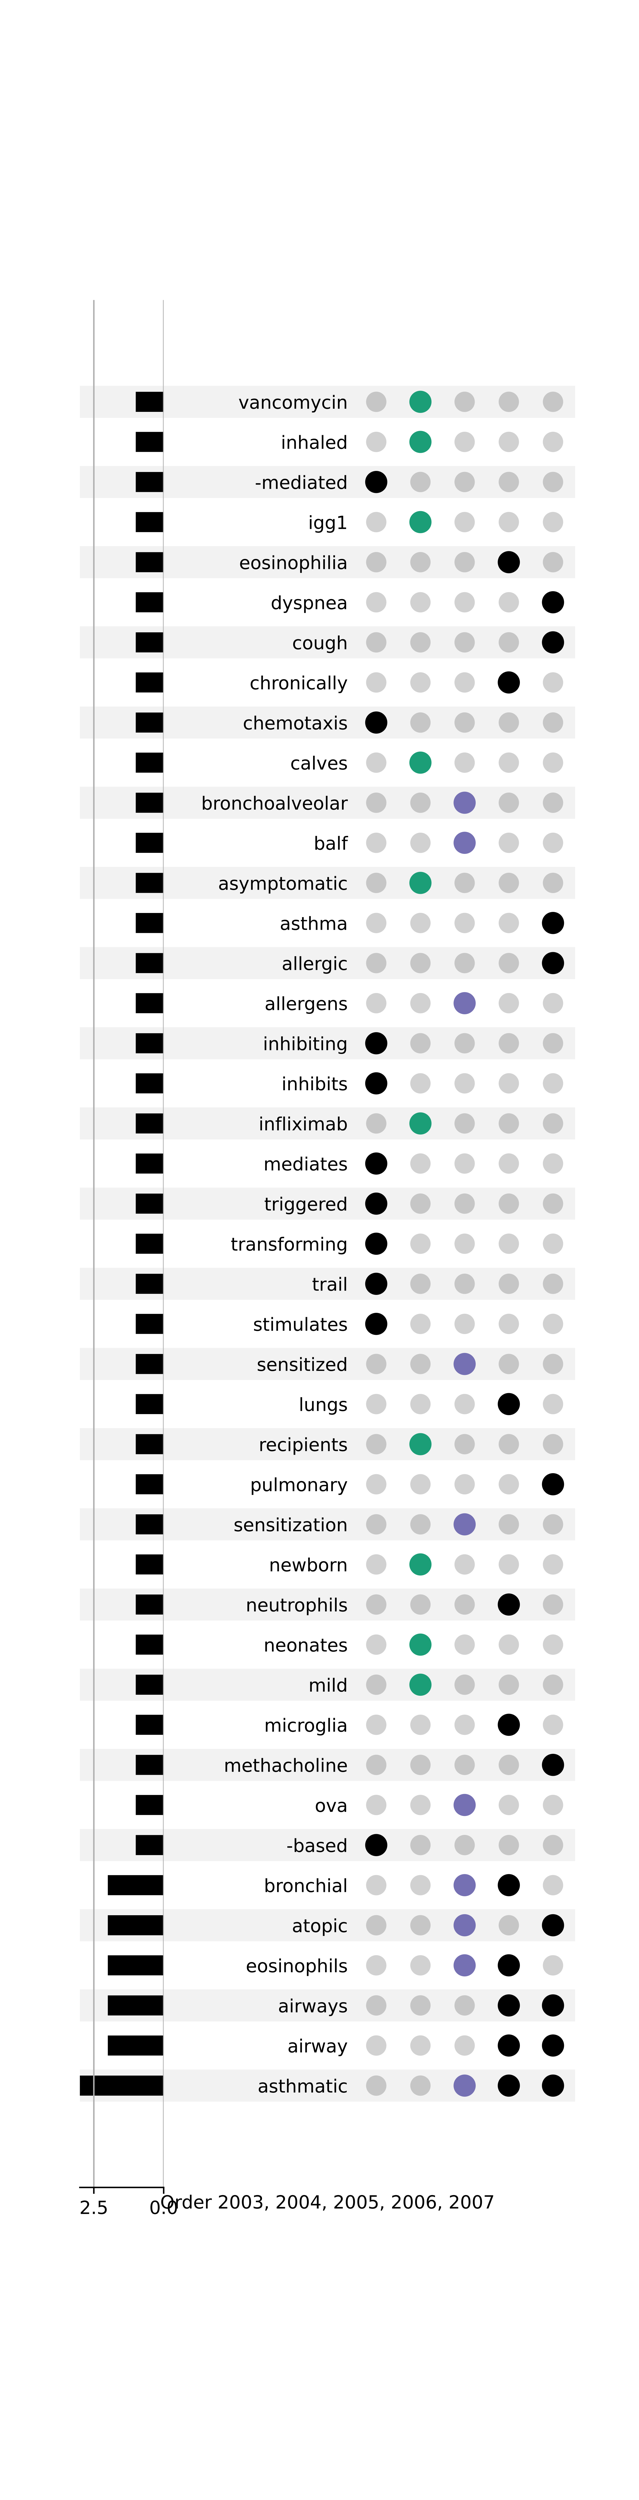 <?xml version="1.0" encoding="utf-8" standalone="no"?>
<!DOCTYPE svg PUBLIC "-//W3C//DTD SVG 1.1//EN"
  "http://www.w3.org/Graphics/SVG/1.1/DTD/svg11.dtd">
<!-- Created with matplotlib (https://matplotlib.org/) -->
<svg height="1376pt" version="1.1" viewBox="0 0 352 1376" width="352pt" xmlns="http://www.w3.org/2000/svg" xmlns:xlink="http://www.w3.org/1999/xlink">
 <defs>
  <style type="text/css">*{stroke-linecap:butt;stroke-linejoin:round;}</style>
 </defs>
 <g id="figure_1">
  <g id="patch_1">
   <path d="M 0 1376
L 352 1376
L 352 0
L 0 0
z
" style="fill:none;"/>
  </g>
  <g id="axes_1">
   <g id="patch_2">
    <path clip-path="url(#p527df796d8)" d="M 44 1156.778
L 316.8 1156.778
L 316.8 1139.125
L 44 1139.125
z
" style="fill-opacity:0.051;"/>
   </g>
   <g id="patch_3">
    <path clip-path="url(#p527df796d8)" d="M 44 1112.646
L 316.8 1112.646
L 316.8 1094.993
L 44 1094.993
z
" style="fill-opacity:0.051;"/>
   </g>
   <g id="patch_4">
    <path clip-path="url(#p527df796d8)" d="M 44 1068.513
L 316.8 1068.513
L 316.8 1050.86
L 44 1050.86
z
" style="fill-opacity:0.051;"/>
   </g>
   <g id="patch_5">
    <path clip-path="url(#p527df796d8)" d="M 44 1024.381
L 316.8 1024.381
L 316.8 1006.728
L 44 1006.728
z
" style="fill-opacity:0.051;"/>
   </g>
   <g id="patch_6">
    <path clip-path="url(#p527df796d8)" d="M 44 980.248
L 316.8 980.248
L 316.8 962.595
L 44 962.595
z
" style="fill-opacity:0.051;"/>
   </g>
   <g id="patch_7">
    <path clip-path="url(#p527df796d8)" d="M 44 936.115
L 316.8 936.115
L 316.8 918.462
L 44 918.462
z
" style="fill-opacity:0.051;"/>
   </g>
   <g id="patch_8">
    <path clip-path="url(#p527df796d8)" d="M 44 891.983
L 316.8 891.983
L 316.8 874.33
L 44 874.33
z
" style="fill-opacity:0.051;"/>
   </g>
   <g id="patch_9">
    <path clip-path="url(#p527df796d8)" d="M 44 847.85
L 316.8 847.85
L 316.8 830.197
L 44 830.197
z
" style="fill-opacity:0.051;"/>
   </g>
   <g id="patch_10">
    <path clip-path="url(#p527df796d8)" d="M 44 803.718
L 316.8 803.718
L 316.8 786.065
L 44 786.065
z
" style="fill-opacity:0.051;"/>
   </g>
   <g id="patch_11">
    <path clip-path="url(#p527df796d8)" d="M 44 759.585
L 316.8 759.585
L 316.8 741.932
L 44 741.932
z
" style="fill-opacity:0.051;"/>
   </g>
   <g id="patch_12">
    <path clip-path="url(#p527df796d8)" d="M 44 715.453
L 316.8 715.453
L 316.8 697.8
L 44 697.8
z
" style="fill-opacity:0.051;"/>
   </g>
   <g id="patch_13">
    <path clip-path="url(#p527df796d8)" d="M 44 671.32
L 316.8 671.32
L 316.8 653.667
L 44 653.667
z
" style="fill-opacity:0.051;"/>
   </g>
   <g id="patch_14">
    <path clip-path="url(#p527df796d8)" d="M 44 627.188
L 316.8 627.188
L 316.8 609.535
L 44 609.535
z
" style="fill-opacity:0.051;"/>
   </g>
   <g id="patch_15">
    <path clip-path="url(#p527df796d8)" d="M 44 583.055
L 316.8 583.055
L 316.8 565.402
L 44 565.402
z
" style="fill-opacity:0.051;"/>
   </g>
   <g id="patch_16">
    <path clip-path="url(#p527df796d8)" d="M 44 538.923
L 316.8 538.923
L 316.8 521.27
L 44 521.27
z
" style="fill-opacity:0.051;"/>
   </g>
   <g id="patch_17">
    <path clip-path="url(#p527df796d8)" d="M 44 494.79
L 316.8 494.79
L 316.8 477.137
L 44 477.137
z
" style="fill-opacity:0.051;"/>
   </g>
   <g id="patch_18">
    <path clip-path="url(#p527df796d8)" d="M 44 450.658
L 316.8 450.658
L 316.8 433.005
L 44 433.005
z
" style="fill-opacity:0.051;"/>
   </g>
   <g id="patch_19">
    <path clip-path="url(#p527df796d8)" d="M 44 406.525
L 316.8 406.525
L 316.8 388.872
L 44 388.872
z
" style="fill-opacity:0.051;"/>
   </g>
   <g id="patch_20">
    <path clip-path="url(#p527df796d8)" d="M 44 362.392
L 316.8 362.392
L 316.8 344.739
L 44 344.739
z
" style="fill-opacity:0.051;"/>
   </g>
   <g id="patch_21">
    <path clip-path="url(#p527df796d8)" d="M 44 318.26
L 316.8 318.26
L 316.8 300.607
L 44 300.607
z
" style="fill-opacity:0.051;"/>
   </g>
   <g id="patch_22">
    <path clip-path="url(#p527df796d8)" d="M 44 274.127
L 316.8 274.127
L 316.8 256.474
L 44 256.474
z
" style="fill-opacity:0.051;"/>
   </g>
   <g id="patch_23">
    <path clip-path="url(#p527df796d8)" d="M 44 229.995
L 316.8 229.995
L 316.8 212.342
L 44 212.342
z
" style="fill-opacity:0.051;"/>
   </g>
   <g id="matplotlib.axis_1">
    <g id="text_1">
     <!-- Order 2003, 2004, 2005, 2006, 2007 -->
     <g transform="translate(88.263 1215.598)scale(0.1 -0.1)">
      <defs>
       <path d="M 39.406 66.219
Q 28.656 66.219 22.328 58.203
Q 16.016 50.203 16.016 36.375
Q 16.016 22.609 22.328 14.594
Q 28.656 6.594 39.406 6.594
Q 50.141 6.594 56.422 14.594
Q 62.703 22.609 62.703 36.375
Q 62.703 50.203 56.422 58.203
Q 50.141 66.219 39.406 66.219
z
M 39.406 74.219
Q 54.734 74.219 63.906 63.938
Q 73.094 53.656 73.094 36.375
Q 73.094 19.141 63.906 8.859
Q 54.734 -1.422 39.406 -1.422
Q 24.031 -1.422 14.812 8.828
Q 5.609 19.094 5.609 36.375
Q 5.609 53.656 14.812 63.938
Q 24.031 74.219 39.406 74.219
z
" id="DejaVuSans-79"/>
       <path d="M 41.109 46.297
Q 39.594 47.172 37.812 47.578
Q 36.031 48 33.891 48
Q 26.266 48 22.188 43.047
Q 18.109 38.094 18.109 28.812
L 18.109 0
L 9.078 0
L 9.078 54.688
L 18.109 54.688
L 18.109 46.188
Q 20.953 51.172 25.484 53.578
Q 30.031 56 36.531 56
Q 37.453 56 38.578 55.875
Q 39.703 55.766 41.062 55.516
z
" id="DejaVuSans-114"/>
       <path d="M 45.406 46.391
L 45.406 75.984
L 54.391 75.984
L 54.391 0
L 45.406 0
L 45.406 8.203
Q 42.578 3.328 38.25 0.953
Q 33.938 -1.422 27.875 -1.422
Q 17.969 -1.422 11.734 6.484
Q 5.516 14.406 5.516 27.297
Q 5.516 40.188 11.734 48.094
Q 17.969 56 27.875 56
Q 33.938 56 38.25 53.625
Q 42.578 51.266 45.406 46.391
z
M 14.797 27.297
Q 14.797 17.391 18.875 11.75
Q 22.953 6.109 30.078 6.109
Q 37.203 6.109 41.297 11.75
Q 45.406 17.391 45.406 27.297
Q 45.406 37.203 41.297 42.844
Q 37.203 48.484 30.078 48.484
Q 22.953 48.484 18.875 42.844
Q 14.797 37.203 14.797 27.297
z
" id="DejaVuSans-100"/>
       <path d="M 56.203 29.594
L 56.203 25.203
L 14.891 25.203
Q 15.484 15.922 20.484 11.062
Q 25.484 6.203 34.422 6.203
Q 39.594 6.203 44.453 7.469
Q 49.312 8.734 54.109 11.281
L 54.109 2.781
Q 49.266 0.734 44.188 -0.344
Q 39.109 -1.422 33.891 -1.422
Q 20.797 -1.422 13.156 6.188
Q 5.516 13.812 5.516 26.812
Q 5.516 40.234 12.766 48.109
Q 20.016 56 32.328 56
Q 43.359 56 49.781 48.891
Q 56.203 41.797 56.203 29.594
z
M 47.219 32.234
Q 47.125 39.594 43.094 43.984
Q 39.062 48.391 32.422 48.391
Q 24.906 48.391 20.391 44.141
Q 15.875 39.891 15.188 32.172
z
" id="DejaVuSans-101"/>
       <path id="DejaVuSans-32"/>
       <path d="M 19.188 8.297
L 53.609 8.297
L 53.609 0
L 7.328 0
L 7.328 8.297
Q 12.938 14.109 22.625 23.891
Q 32.328 33.688 34.812 36.531
Q 39.547 41.844 41.422 45.531
Q 43.312 49.219 43.312 52.781
Q 43.312 58.594 39.234 62.25
Q 35.156 65.922 28.609 65.922
Q 23.969 65.922 18.812 64.312
Q 13.672 62.703 7.812 59.422
L 7.812 69.391
Q 13.766 71.781 18.938 73
Q 24.125 74.219 28.422 74.219
Q 39.75 74.219 46.484 68.547
Q 53.219 62.891 53.219 53.422
Q 53.219 48.922 51.531 44.891
Q 49.859 40.875 45.406 35.406
Q 44.188 33.984 37.641 27.219
Q 31.109 20.453 19.188 8.297
z
" id="DejaVuSans-50"/>
       <path d="M 31.781 66.406
Q 24.172 66.406 20.328 58.906
Q 16.5 51.422 16.5 36.375
Q 16.5 21.391 20.328 13.891
Q 24.172 6.391 31.781 6.391
Q 39.453 6.391 43.281 13.891
Q 47.125 21.391 47.125 36.375
Q 47.125 51.422 43.281 58.906
Q 39.453 66.406 31.781 66.406
z
M 31.781 74.219
Q 44.047 74.219 50.516 64.516
Q 56.984 54.828 56.984 36.375
Q 56.984 17.969 50.516 8.266
Q 44.047 -1.422 31.781 -1.422
Q 19.531 -1.422 13.062 8.266
Q 6.594 17.969 6.594 36.375
Q 6.594 54.828 13.062 64.516
Q 19.531 74.219 31.781 74.219
z
" id="DejaVuSans-48"/>
       <path d="M 40.578 39.312
Q 47.656 37.797 51.625 33
Q 55.609 28.219 55.609 21.188
Q 55.609 10.406 48.188 4.484
Q 40.766 -1.422 27.094 -1.422
Q 22.516 -1.422 17.656 -0.516
Q 12.797 0.391 7.625 2.203
L 7.625 11.719
Q 11.719 9.328 16.594 8.109
Q 21.484 6.891 26.812 6.891
Q 36.078 6.891 40.938 10.547
Q 45.797 14.203 45.797 21.188
Q 45.797 27.641 41.281 31.266
Q 36.766 34.906 28.719 34.906
L 20.219 34.906
L 20.219 43.016
L 29.109 43.016
Q 36.375 43.016 40.234 45.922
Q 44.094 48.828 44.094 54.297
Q 44.094 59.906 40.109 62.906
Q 36.141 65.922 28.719 65.922
Q 24.656 65.922 20.016 65.031
Q 15.375 64.156 9.812 62.312
L 9.812 71.094
Q 15.438 72.656 20.344 73.438
Q 25.25 74.219 29.594 74.219
Q 40.828 74.219 47.359 69.109
Q 53.906 64.016 53.906 55.328
Q 53.906 49.266 50.438 45.094
Q 46.969 40.922 40.578 39.312
z
" id="DejaVuSans-51"/>
       <path d="M 11.719 12.406
L 22.016 12.406
L 22.016 4
L 14.016 -11.625
L 7.719 -11.625
L 11.719 4
z
" id="DejaVuSans-44"/>
       <path d="M 37.797 64.312
L 12.891 25.391
L 37.797 25.391
z
M 35.203 72.906
L 47.609 72.906
L 47.609 25.391
L 58.016 25.391
L 58.016 17.188
L 47.609 17.188
L 47.609 0
L 37.797 0
L 37.797 17.188
L 4.891 17.188
L 4.891 26.703
z
" id="DejaVuSans-52"/>
       <path d="M 10.797 72.906
L 49.516 72.906
L 49.516 64.594
L 19.828 64.594
L 19.828 46.734
Q 21.969 47.469 24.109 47.828
Q 26.266 48.188 28.422 48.188
Q 40.625 48.188 47.75 41.5
Q 54.891 34.812 54.891 23.391
Q 54.891 11.625 47.562 5.094
Q 40.234 -1.422 26.906 -1.422
Q 22.312 -1.422 17.547 -0.641
Q 12.797 0.141 7.719 1.703
L 7.719 11.625
Q 12.109 9.234 16.797 8.062
Q 21.484 6.891 26.703 6.891
Q 35.156 6.891 40.078 11.328
Q 45.016 15.766 45.016 23.391
Q 45.016 31 40.078 35.438
Q 35.156 39.891 26.703 39.891
Q 22.75 39.891 18.812 39.016
Q 14.891 38.141 10.797 36.281
z
" id="DejaVuSans-53"/>
       <path d="M 33.016 40.375
Q 26.375 40.375 22.484 35.828
Q 18.609 31.297 18.609 23.391
Q 18.609 15.531 22.484 10.953
Q 26.375 6.391 33.016 6.391
Q 39.656 6.391 43.531 10.953
Q 47.406 15.531 47.406 23.391
Q 47.406 31.297 43.531 35.828
Q 39.656 40.375 33.016 40.375
z
M 52.594 71.297
L 52.594 62.312
Q 48.875 64.062 45.094 64.984
Q 41.312 65.922 37.594 65.922
Q 27.828 65.922 22.672 59.328
Q 17.531 52.734 16.797 39.406
Q 19.672 43.656 24.016 45.922
Q 28.375 48.188 33.594 48.188
Q 44.578 48.188 50.953 41.516
Q 57.328 34.859 57.328 23.391
Q 57.328 12.156 50.688 5.359
Q 44.047 -1.422 33.016 -1.422
Q 20.359 -1.422 13.672 8.266
Q 6.984 17.969 6.984 36.375
Q 6.984 53.656 15.188 63.938
Q 23.391 74.219 37.203 74.219
Q 40.922 74.219 44.703 73.484
Q 48.484 72.75 52.594 71.297
z
" id="DejaVuSans-54"/>
       <path d="M 8.203 72.906
L 55.078 72.906
L 55.078 68.703
L 28.609 0
L 18.312 0
L 43.219 64.594
L 8.203 64.594
z
" id="DejaVuSans-55"/>
      </defs>
      <use xlink:href="#DejaVuSans-79"/>
      <use x="78.711" xlink:href="#DejaVuSans-114"/>
      <use x="118.074" xlink:href="#DejaVuSans-100"/>
      <use x="181.551" xlink:href="#DejaVuSans-101"/>
      <use x="243.074" xlink:href="#DejaVuSans-114"/>
      <use x="284.188" xlink:href="#DejaVuSans-32"/>
      <use x="315.975" xlink:href="#DejaVuSans-50"/>
      <use x="379.598" xlink:href="#DejaVuSans-48"/>
      <use x="443.221" xlink:href="#DejaVuSans-48"/>
      <use x="506.844" xlink:href="#DejaVuSans-51"/>
      <use x="570.467" xlink:href="#DejaVuSans-44"/>
      <use x="602.254" xlink:href="#DejaVuSans-32"/>
      <use x="634.041" xlink:href="#DejaVuSans-50"/>
      <use x="697.664" xlink:href="#DejaVuSans-48"/>
      <use x="761.287" xlink:href="#DejaVuSans-48"/>
      <use x="824.91" xlink:href="#DejaVuSans-52"/>
      <use x="888.533" xlink:href="#DejaVuSans-44"/>
      <use x="920.32" xlink:href="#DejaVuSans-32"/>
      <use x="952.107" xlink:href="#DejaVuSans-50"/>
      <use x="1015.73" xlink:href="#DejaVuSans-48"/>
      <use x="1079.354" xlink:href="#DejaVuSans-48"/>
      <use x="1142.977" xlink:href="#DejaVuSans-53"/>
      <use x="1206.6" xlink:href="#DejaVuSans-44"/>
      <use x="1238.387" xlink:href="#DejaVuSans-32"/>
      <use x="1270.174" xlink:href="#DejaVuSans-50"/>
      <use x="1333.797" xlink:href="#DejaVuSans-48"/>
      <use x="1397.42" xlink:href="#DejaVuSans-48"/>
      <use x="1461.043" xlink:href="#DejaVuSans-54"/>
      <use x="1524.666" xlink:href="#DejaVuSans-44"/>
      <use x="1556.453" xlink:href="#DejaVuSans-32"/>
      <use x="1588.24" xlink:href="#DejaVuSans-50"/>
      <use x="1651.863" xlink:href="#DejaVuSans-48"/>
      <use x="1715.486" xlink:href="#DejaVuSans-48"/>
      <use x="1779.109" xlink:href="#DejaVuSans-55"/>
     </g>
    </g>
   </g>
   <g id="matplotlib.axis_2">
    <g id="ytick_1"/>
    <g id="ytick_2"/>
    <g id="ytick_3"/>
    <g id="ytick_4"/>
    <g id="ytick_5"/>
    <g id="ytick_6"/>
    <g id="ytick_7"/>
    <g id="ytick_8"/>
    <g id="ytick_9"/>
    <g id="ytick_10"/>
    <g id="ytick_11"/>
    <g id="ytick_12"/>
    <g id="ytick_13"/>
    <g id="ytick_14"/>
    <g id="ytick_15"/>
    <g id="ytick_16"/>
    <g id="ytick_17"/>
    <g id="ytick_18"/>
    <g id="ytick_19"/>
    <g id="ytick_20"/>
    <g id="ytick_21"/>
    <g id="ytick_22"/>
    <g id="ytick_23"/>
    <g id="ytick_24"/>
    <g id="ytick_25"/>
    <g id="ytick_26"/>
    <g id="ytick_27"/>
    <g id="ytick_28"/>
    <g id="ytick_29"/>
    <g id="ytick_30"/>
    <g id="ytick_31"/>
    <g id="ytick_32"/>
    <g id="ytick_33"/>
    <g id="ytick_34"/>
    <g id="ytick_35"/>
    <g id="ytick_36"/>
    <g id="ytick_37"/>
    <g id="ytick_38"/>
    <g id="ytick_39"/>
    <g id="ytick_40"/>
    <g id="ytick_41"/>
    <g id="ytick_42"/>
    <g id="ytick_43"/>
   </g>
  </g>
  <g id="axes_2">
   <g id="matplotlib.axis_3">
    <g id="ytick_44">
     <g id="line2d_1"/>
     <g id="text_2">
      <!-- asthmatic -->
      <g transform="translate(141.928 1151.751)scale(0.1 -0.1)">
       <defs>
        <path d="M 34.281 27.484
Q 23.391 27.484 19.188 25
Q 14.984 22.516 14.984 16.5
Q 14.984 11.719 18.141 8.906
Q 21.297 6.109 26.703 6.109
Q 34.188 6.109 38.703 11.406
Q 43.219 16.703 43.219 25.484
L 43.219 27.484
z
M 52.203 31.203
L 52.203 0
L 43.219 0
L 43.219 8.297
Q 40.141 3.328 35.547 0.953
Q 30.953 -1.422 24.312 -1.422
Q 15.922 -1.422 10.953 3.297
Q 6 8.016 6 15.922
Q 6 25.141 12.172 29.828
Q 18.359 34.516 30.609 34.516
L 43.219 34.516
L 43.219 35.406
Q 43.219 41.609 39.141 45
Q 35.062 48.391 27.688 48.391
Q 23 48.391 18.547 47.266
Q 14.109 46.141 10.016 43.891
L 10.016 52.203
Q 14.938 54.109 19.578 55.047
Q 24.219 56 28.609 56
Q 40.484 56 46.344 49.844
Q 52.203 43.703 52.203 31.203
z
" id="DejaVuSans-97"/>
        <path d="M 44.281 53.078
L 44.281 44.578
Q 40.484 46.531 36.375 47.5
Q 32.281 48.484 27.875 48.484
Q 21.188 48.484 17.844 46.438
Q 14.5 44.391 14.5 40.281
Q 14.5 37.156 16.891 35.375
Q 19.281 33.594 26.516 31.984
L 29.594 31.297
Q 39.156 29.25 43.188 25.516
Q 47.219 21.781 47.219 15.094
Q 47.219 7.469 41.188 3.016
Q 35.156 -1.422 24.609 -1.422
Q 20.219 -1.422 15.453 -0.562
Q 10.688 0.297 5.422 2
L 5.422 11.281
Q 10.406 8.688 15.234 7.391
Q 20.062 6.109 24.812 6.109
Q 31.156 6.109 34.562 8.281
Q 37.984 10.453 37.984 14.406
Q 37.984 18.062 35.516 20.016
Q 33.062 21.969 24.703 23.781
L 21.578 24.516
Q 13.234 26.266 9.516 29.906
Q 5.812 33.547 5.812 39.891
Q 5.812 47.609 11.281 51.797
Q 16.75 56 26.812 56
Q 31.781 56 36.172 55.266
Q 40.578 54.547 44.281 53.078
z
" id="DejaVuSans-115"/>
        <path d="M 18.312 70.219
L 18.312 54.688
L 36.812 54.688
L 36.812 47.703
L 18.312 47.703
L 18.312 18.016
Q 18.312 11.328 20.141 9.422
Q 21.969 7.516 27.594 7.516
L 36.812 7.516
L 36.812 0
L 27.594 0
Q 17.188 0 13.234 3.875
Q 9.281 7.766 9.281 18.016
L 9.281 47.703
L 2.688 47.703
L 2.688 54.688
L 9.281 54.688
L 9.281 70.219
z
" id="DejaVuSans-116"/>
        <path d="M 54.891 33.016
L 54.891 0
L 45.906 0
L 45.906 32.719
Q 45.906 40.484 42.875 44.328
Q 39.844 48.188 33.797 48.188
Q 26.516 48.188 22.312 43.547
Q 18.109 38.922 18.109 30.906
L 18.109 0
L 9.078 0
L 9.078 75.984
L 18.109 75.984
L 18.109 46.188
Q 21.344 51.125 25.703 53.562
Q 30.078 56 35.797 56
Q 45.219 56 50.047 50.172
Q 54.891 44.344 54.891 33.016
z
" id="DejaVuSans-104"/>
        <path d="M 52 44.188
Q 55.375 50.25 60.062 53.125
Q 64.75 56 71.094 56
Q 79.641 56 84.281 50.016
Q 88.922 44.047 88.922 33.016
L 88.922 0
L 79.891 0
L 79.891 32.719
Q 79.891 40.578 77.094 44.375
Q 74.312 48.188 68.609 48.188
Q 61.625 48.188 57.562 43.547
Q 53.516 38.922 53.516 30.906
L 53.516 0
L 44.484 0
L 44.484 32.719
Q 44.484 40.625 41.703 44.406
Q 38.922 48.188 33.109 48.188
Q 26.219 48.188 22.156 43.531
Q 18.109 38.875 18.109 30.906
L 18.109 0
L 9.078 0
L 9.078 54.688
L 18.109 54.688
L 18.109 46.188
Q 21.188 51.219 25.484 53.609
Q 29.781 56 35.688 56
Q 41.656 56 45.828 52.969
Q 50 49.953 52 44.188
z
" id="DejaVuSans-109"/>
        <path d="M 9.422 54.688
L 18.406 54.688
L 18.406 0
L 9.422 0
z
M 9.422 75.984
L 18.406 75.984
L 18.406 64.594
L 9.422 64.594
z
" id="DejaVuSans-105"/>
        <path d="M 48.781 52.594
L 48.781 44.188
Q 44.969 46.297 41.141 47.344
Q 37.312 48.391 33.406 48.391
Q 24.656 48.391 19.812 42.844
Q 14.984 37.312 14.984 27.297
Q 14.984 17.281 19.812 11.734
Q 24.656 6.203 33.406 6.203
Q 37.312 6.203 41.141 7.25
Q 44.969 8.297 48.781 10.406
L 48.781 2.094
Q 45.016 0.344 40.984 -0.531
Q 36.969 -1.422 32.422 -1.422
Q 20.062 -1.422 12.781 6.344
Q 5.516 14.109 5.516 27.297
Q 5.516 40.672 12.859 48.328
Q 20.219 56 33.016 56
Q 37.156 56 41.109 55.141
Q 45.062 54.297 48.781 52.594
z
" id="DejaVuSans-99"/>
       </defs>
       <use xlink:href="#DejaVuSans-97"/>
       <use x="61.279" xlink:href="#DejaVuSans-115"/>
       <use x="113.379" xlink:href="#DejaVuSans-116"/>
       <use x="152.588" xlink:href="#DejaVuSans-104"/>
       <use x="215.967" xlink:href="#DejaVuSans-109"/>
       <use x="313.379" xlink:href="#DejaVuSans-97"/>
       <use x="374.658" xlink:href="#DejaVuSans-116"/>
       <use x="413.867" xlink:href="#DejaVuSans-105"/>
       <use x="441.65" xlink:href="#DejaVuSans-99"/>
      </g>
     </g>
    </g>
    <g id="ytick_45">
     <g id="line2d_2"/>
     <g id="text_3">
      <!-- airway -->
      <g transform="translate(158.347 1129.685)scale(0.1 -0.1)">
       <defs>
        <path d="M 4.203 54.688
L 13.188 54.688
L 24.422 12.016
L 35.594 54.688
L 46.188 54.688
L 57.422 12.016
L 68.609 54.688
L 77.594 54.688
L 63.281 0
L 52.688 0
L 40.922 44.828
L 29.109 0
L 18.5 0
z
" id="DejaVuSans-119"/>
        <path d="M 32.172 -5.078
Q 28.375 -14.844 24.75 -17.812
Q 21.141 -20.797 15.094 -20.797
L 7.906 -20.797
L 7.906 -13.281
L 13.188 -13.281
Q 16.891 -13.281 18.938 -11.516
Q 21 -9.766 23.484 -3.219
L 25.094 0.875
L 2.984 54.688
L 12.5 54.688
L 29.594 11.922
L 46.688 54.688
L 56.203 54.688
z
" id="DejaVuSans-121"/>
       </defs>
       <use xlink:href="#DejaVuSans-97"/>
       <use x="61.279" xlink:href="#DejaVuSans-105"/>
       <use x="89.062" xlink:href="#DejaVuSans-114"/>
       <use x="130.176" xlink:href="#DejaVuSans-119"/>
       <use x="211.963" xlink:href="#DejaVuSans-97"/>
       <use x="273.242" xlink:href="#DejaVuSans-121"/>
      </g>
     </g>
    </g>
    <g id="ytick_46">
     <g id="line2d_3"/>
     <g id="text_4">
      <!-- airways -->
      <g transform="translate(153.138 1107.618)scale(0.1 -0.1)">
       <use xlink:href="#DejaVuSans-97"/>
       <use x="61.279" xlink:href="#DejaVuSans-105"/>
       <use x="89.062" xlink:href="#DejaVuSans-114"/>
       <use x="130.176" xlink:href="#DejaVuSans-119"/>
       <use x="211.963" xlink:href="#DejaVuSans-97"/>
       <use x="273.242" xlink:href="#DejaVuSans-121"/>
       <use x="332.422" xlink:href="#DejaVuSans-115"/>
      </g>
     </g>
    </g>
    <g id="ytick_47">
     <g id="line2d_4"/>
     <g id="text_5">
      <!-- eosinophils -->
      <g transform="translate(135.422 1085.552)scale(0.1 -0.1)">
       <defs>
        <path d="M 30.609 48.391
Q 23.391 48.391 19.188 42.75
Q 14.984 37.109 14.984 27.297
Q 14.984 17.484 19.156 11.844
Q 23.344 6.203 30.609 6.203
Q 37.797 6.203 41.984 11.859
Q 46.188 17.531 46.188 27.297
Q 46.188 37.016 41.984 42.703
Q 37.797 48.391 30.609 48.391
z
M 30.609 56
Q 42.328 56 49.016 48.375
Q 55.719 40.766 55.719 27.297
Q 55.719 13.875 49.016 6.219
Q 42.328 -1.422 30.609 -1.422
Q 18.844 -1.422 12.172 6.219
Q 5.516 13.875 5.516 27.297
Q 5.516 40.766 12.172 48.375
Q 18.844 56 30.609 56
z
" id="DejaVuSans-111"/>
        <path d="M 54.891 33.016
L 54.891 0
L 45.906 0
L 45.906 32.719
Q 45.906 40.484 42.875 44.328
Q 39.844 48.188 33.797 48.188
Q 26.516 48.188 22.312 43.547
Q 18.109 38.922 18.109 30.906
L 18.109 0
L 9.078 0
L 9.078 54.688
L 18.109 54.688
L 18.109 46.188
Q 21.344 51.125 25.703 53.562
Q 30.078 56 35.797 56
Q 45.219 56 50.047 50.172
Q 54.891 44.344 54.891 33.016
z
" id="DejaVuSans-110"/>
        <path d="M 18.109 8.203
L 18.109 -20.797
L 9.078 -20.797
L 9.078 54.688
L 18.109 54.688
L 18.109 46.391
Q 20.953 51.266 25.266 53.625
Q 29.594 56 35.594 56
Q 45.562 56 51.781 48.094
Q 58.016 40.188 58.016 27.297
Q 58.016 14.406 51.781 6.484
Q 45.562 -1.422 35.594 -1.422
Q 29.594 -1.422 25.266 0.953
Q 20.953 3.328 18.109 8.203
z
M 48.688 27.297
Q 48.688 37.203 44.609 42.844
Q 40.531 48.484 33.406 48.484
Q 26.266 48.484 22.188 42.844
Q 18.109 37.203 18.109 27.297
Q 18.109 17.391 22.188 11.75
Q 26.266 6.109 33.406 6.109
Q 40.531 6.109 44.609 11.75
Q 48.688 17.391 48.688 27.297
z
" id="DejaVuSans-112"/>
        <path d="M 9.422 75.984
L 18.406 75.984
L 18.406 0
L 9.422 0
z
" id="DejaVuSans-108"/>
       </defs>
       <use xlink:href="#DejaVuSans-101"/>
       <use x="61.523" xlink:href="#DejaVuSans-111"/>
       <use x="122.705" xlink:href="#DejaVuSans-115"/>
       <use x="174.805" xlink:href="#DejaVuSans-105"/>
       <use x="202.588" xlink:href="#DejaVuSans-110"/>
       <use x="265.967" xlink:href="#DejaVuSans-111"/>
       <use x="327.148" xlink:href="#DejaVuSans-112"/>
       <use x="390.625" xlink:href="#DejaVuSans-104"/>
       <use x="454.004" xlink:href="#DejaVuSans-105"/>
       <use x="481.787" xlink:href="#DejaVuSans-108"/>
       <use x="509.57" xlink:href="#DejaVuSans-115"/>
      </g>
     </g>
    </g>
    <g id="ytick_48">
     <g id="line2d_5"/>
     <g id="text_6">
      <!-- atopic -->
      <g transform="translate(160.797 1063.486)scale(0.1 -0.1)">
       <use xlink:href="#DejaVuSans-97"/>
       <use x="61.279" xlink:href="#DejaVuSans-116"/>
       <use x="100.488" xlink:href="#DejaVuSans-111"/>
       <use x="161.67" xlink:href="#DejaVuSans-112"/>
       <use x="225.146" xlink:href="#DejaVuSans-105"/>
       <use x="252.93" xlink:href="#DejaVuSans-99"/>
      </g>
     </g>
    </g>
    <g id="ytick_49">
     <g id="line2d_6"/>
     <g id="text_7">
      <!-- bronchial -->
      <g transform="translate(145.378 1041.42)scale(0.1 -0.1)">
       <defs>
        <path d="M 48.688 27.297
Q 48.688 37.203 44.609 42.844
Q 40.531 48.484 33.406 48.484
Q 26.266 48.484 22.188 42.844
Q 18.109 37.203 18.109 27.297
Q 18.109 17.391 22.188 11.75
Q 26.266 6.109 33.406 6.109
Q 40.531 6.109 44.609 11.75
Q 48.688 17.391 48.688 27.297
z
M 18.109 46.391
Q 20.953 51.266 25.266 53.625
Q 29.594 56 35.594 56
Q 45.562 56 51.781 48.094
Q 58.016 40.188 58.016 27.297
Q 58.016 14.406 51.781 6.484
Q 45.562 -1.422 35.594 -1.422
Q 29.594 -1.422 25.266 0.953
Q 20.953 3.328 18.109 8.203
L 18.109 0
L 9.078 0
L 9.078 75.984
L 18.109 75.984
z
" id="DejaVuSans-98"/>
       </defs>
       <use xlink:href="#DejaVuSans-98"/>
       <use x="63.477" xlink:href="#DejaVuSans-114"/>
       <use x="102.34" xlink:href="#DejaVuSans-111"/>
       <use x="163.521" xlink:href="#DejaVuSans-110"/>
       <use x="226.9" xlink:href="#DejaVuSans-99"/>
       <use x="281.881" xlink:href="#DejaVuSans-104"/>
       <use x="345.26" xlink:href="#DejaVuSans-105"/>
       <use x="373.043" xlink:href="#DejaVuSans-97"/>
       <use x="434.322" xlink:href="#DejaVuSans-108"/>
      </g>
     </g>
    </g>
    <g id="ytick_50">
     <g id="line2d_7"/>
     <g id="text_8">
      <!-- -based -->
      <g transform="translate(157.794 1019.353)scale(0.1 -0.1)">
       <defs>
        <path d="M 4.891 31.391
L 31.203 31.391
L 31.203 23.391
L 4.891 23.391
z
" id="DejaVuSans-45"/>
       </defs>
       <use xlink:href="#DejaVuSans-45"/>
       <use x="36.084" xlink:href="#DejaVuSans-98"/>
       <use x="99.561" xlink:href="#DejaVuSans-97"/>
       <use x="160.84" xlink:href="#DejaVuSans-115"/>
       <use x="212.939" xlink:href="#DejaVuSans-101"/>
       <use x="274.463" xlink:href="#DejaVuSans-100"/>
      </g>
     </g>
    </g>
    <g id="ytick_51">
     <g id="line2d_8"/>
     <g id="text_9">
      <!-- ova -->
      <g transform="translate(173.424 997.287)scale(0.1 -0.1)">
       <defs>
        <path d="M 2.984 54.688
L 12.5 54.688
L 29.594 8.797
L 46.688 54.688
L 56.203 54.688
L 35.688 0
L 23.484 0
z
" id="DejaVuSans-118"/>
       </defs>
       <use xlink:href="#DejaVuSans-111"/>
       <use x="61.182" xlink:href="#DejaVuSans-118"/>
       <use x="120.361" xlink:href="#DejaVuSans-97"/>
      </g>
     </g>
    </g>
    <g id="ytick_52">
     <g id="line2d_9"/>
     <g id="text_10">
      <!-- methacholine -->
      <g transform="translate(123.308 975.221)scale(0.1 -0.1)">
       <use xlink:href="#DejaVuSans-109"/>
       <use x="97.412" xlink:href="#DejaVuSans-101"/>
       <use x="158.936" xlink:href="#DejaVuSans-116"/>
       <use x="198.145" xlink:href="#DejaVuSans-104"/>
       <use x="261.523" xlink:href="#DejaVuSans-97"/>
       <use x="322.803" xlink:href="#DejaVuSans-99"/>
       <use x="377.783" xlink:href="#DejaVuSans-104"/>
       <use x="441.162" xlink:href="#DejaVuSans-111"/>
       <use x="502.344" xlink:href="#DejaVuSans-108"/>
       <use x="530.127" xlink:href="#DejaVuSans-105"/>
       <use x="557.91" xlink:href="#DejaVuSans-110"/>
       <use x="621.289" xlink:href="#DejaVuSans-101"/>
      </g>
     </g>
    </g>
    <g id="ytick_53">
     <g id="line2d_10"/>
     <g id="text_11">
      <!-- microglia -->
      <g transform="translate(145.535 953.154)scale(0.1 -0.1)">
       <defs>
        <path d="M 45.406 27.984
Q 45.406 37.75 41.375 43.109
Q 37.359 48.484 30.078 48.484
Q 22.859 48.484 18.828 43.109
Q 14.797 37.75 14.797 27.984
Q 14.797 18.266 18.828 12.891
Q 22.859 7.516 30.078 7.516
Q 37.359 7.516 41.375 12.891
Q 45.406 18.266 45.406 27.984
z
M 54.391 6.781
Q 54.391 -7.172 48.188 -13.984
Q 42 -20.797 29.203 -20.797
Q 24.469 -20.797 20.266 -20.094
Q 16.062 -19.391 12.109 -17.922
L 12.109 -9.188
Q 16.062 -11.328 19.922 -12.344
Q 23.781 -13.375 27.781 -13.375
Q 36.625 -13.375 41.016 -8.766
Q 45.406 -4.156 45.406 5.172
L 45.406 9.625
Q 42.625 4.781 38.281 2.391
Q 33.938 0 27.875 0
Q 17.828 0 11.672 7.656
Q 5.516 15.328 5.516 27.984
Q 5.516 40.672 11.672 48.328
Q 17.828 56 27.875 56
Q 33.938 56 38.281 53.609
Q 42.625 51.219 45.406 46.391
L 45.406 54.688
L 54.391 54.688
z
" id="DejaVuSans-103"/>
       </defs>
       <use xlink:href="#DejaVuSans-109"/>
       <use x="97.412" xlink:href="#DejaVuSans-105"/>
       <use x="125.195" xlink:href="#DejaVuSans-99"/>
       <use x="180.176" xlink:href="#DejaVuSans-114"/>
       <use x="219.039" xlink:href="#DejaVuSans-111"/>
       <use x="280.221" xlink:href="#DejaVuSans-103"/>
       <use x="343.697" xlink:href="#DejaVuSans-108"/>
       <use x="371.48" xlink:href="#DejaVuSans-105"/>
       <use x="399.264" xlink:href="#DejaVuSans-97"/>
      </g>
     </g>
    </g>
    <g id="ytick_54">
     <g id="line2d_11"/>
     <g id="text_12">
      <!-- mild -->
      <g transform="translate(169.944 931.088)scale(0.1 -0.1)">
       <use xlink:href="#DejaVuSans-109"/>
       <use x="97.412" xlink:href="#DejaVuSans-105"/>
       <use x="125.195" xlink:href="#DejaVuSans-108"/>
       <use x="152.979" xlink:href="#DejaVuSans-100"/>
      </g>
     </g>
    </g>
    <g id="ytick_55">
     <g id="line2d_12"/>
     <g id="text_13">
      <!-- neonates -->
      <g transform="translate(145.231 909.022)scale(0.1 -0.1)">
       <use xlink:href="#DejaVuSans-110"/>
       <use x="63.379" xlink:href="#DejaVuSans-101"/>
       <use x="124.902" xlink:href="#DejaVuSans-111"/>
       <use x="186.084" xlink:href="#DejaVuSans-110"/>
       <use x="249.463" xlink:href="#DejaVuSans-97"/>
       <use x="310.742" xlink:href="#DejaVuSans-116"/>
       <use x="349.951" xlink:href="#DejaVuSans-101"/>
       <use x="411.475" xlink:href="#DejaVuSans-115"/>
      </g>
     </g>
    </g>
    <g id="ytick_56">
     <g id="line2d_13"/>
     <g id="text_14">
      <!-- neutrophils -->
      <g transform="translate(135.385 886.956)scale(0.1 -0.1)">
       <defs>
        <path d="M 8.5 21.578
L 8.5 54.688
L 17.484 54.688
L 17.484 21.922
Q 17.484 14.156 20.5 10.266
Q 23.531 6.391 29.594 6.391
Q 36.859 6.391 41.078 11.031
Q 45.312 15.672 45.312 23.688
L 45.312 54.688
L 54.297 54.688
L 54.297 0
L 45.312 0
L 45.312 8.406
Q 42.047 3.422 37.719 1
Q 33.406 -1.422 27.688 -1.422
Q 18.266 -1.422 13.375 4.438
Q 8.5 10.297 8.5 21.578
z
M 31.109 56
z
" id="DejaVuSans-117"/>
       </defs>
       <use xlink:href="#DejaVuSans-110"/>
       <use x="63.379" xlink:href="#DejaVuSans-101"/>
       <use x="124.902" xlink:href="#DejaVuSans-117"/>
       <use x="188.281" xlink:href="#DejaVuSans-116"/>
       <use x="227.49" xlink:href="#DejaVuSans-114"/>
       <use x="266.354" xlink:href="#DejaVuSans-111"/>
       <use x="327.535" xlink:href="#DejaVuSans-112"/>
       <use x="391.012" xlink:href="#DejaVuSans-104"/>
       <use x="454.391" xlink:href="#DejaVuSans-105"/>
       <use x="482.174" xlink:href="#DejaVuSans-108"/>
       <use x="509.957" xlink:href="#DejaVuSans-115"/>
      </g>
     </g>
    </g>
    <g id="ytick_57">
     <g id="line2d_14"/>
     <g id="text_15">
      <!-- newborn -->
      <g transform="translate(148.18 864.889)scale(0.1 -0.1)">
       <use xlink:href="#DejaVuSans-110"/>
       <use x="63.379" xlink:href="#DejaVuSans-101"/>
       <use x="124.902" xlink:href="#DejaVuSans-119"/>
       <use x="206.689" xlink:href="#DejaVuSans-98"/>
       <use x="270.166" xlink:href="#DejaVuSans-111"/>
       <use x="331.348" xlink:href="#DejaVuSans-114"/>
       <use x="370.711" xlink:href="#DejaVuSans-110"/>
      </g>
     </g>
    </g>
    <g id="ytick_58">
     <g id="line2d_15"/>
     <g id="text_16">
      <!-- sensitization -->
      <g transform="translate(128.672 842.823)scale(0.1 -0.1)">
       <defs>
        <path d="M 5.516 54.688
L 48.188 54.688
L 48.188 46.484
L 14.406 7.172
L 48.188 7.172
L 48.188 0
L 4.297 0
L 4.297 8.203
L 38.094 47.516
L 5.516 47.516
z
" id="DejaVuSans-122"/>
       </defs>
       <use xlink:href="#DejaVuSans-115"/>
       <use x="52.1" xlink:href="#DejaVuSans-101"/>
       <use x="113.623" xlink:href="#DejaVuSans-110"/>
       <use x="177.002" xlink:href="#DejaVuSans-115"/>
       <use x="229.102" xlink:href="#DejaVuSans-105"/>
       <use x="256.885" xlink:href="#DejaVuSans-116"/>
       <use x="296.094" xlink:href="#DejaVuSans-105"/>
       <use x="323.877" xlink:href="#DejaVuSans-122"/>
       <use x="376.367" xlink:href="#DejaVuSans-97"/>
       <use x="437.646" xlink:href="#DejaVuSans-116"/>
       <use x="476.855" xlink:href="#DejaVuSans-105"/>
       <use x="504.639" xlink:href="#DejaVuSans-111"/>
       <use x="565.82" xlink:href="#DejaVuSans-110"/>
      </g>
     </g>
    </g>
    <g id="ytick_59">
     <g id="line2d_16"/>
     <g id="text_17">
      <!-- pulmonary -->
      <g transform="translate(137.77 820.757)scale(0.1 -0.1)">
       <use xlink:href="#DejaVuSans-112"/>
       <use x="63.477" xlink:href="#DejaVuSans-117"/>
       <use x="126.855" xlink:href="#DejaVuSans-108"/>
       <use x="154.639" xlink:href="#DejaVuSans-109"/>
       <use x="252.051" xlink:href="#DejaVuSans-111"/>
       <use x="313.232" xlink:href="#DejaVuSans-110"/>
       <use x="376.611" xlink:href="#DejaVuSans-97"/>
       <use x="437.891" xlink:href="#DejaVuSans-114"/>
       <use x="479.004" xlink:href="#DejaVuSans-121"/>
      </g>
     </g>
    </g>
    <g id="ytick_60">
     <g id="line2d_17"/>
     <g id="text_18">
      <!-- recipients -->
      <g transform="translate(142.527 798.691)scale(0.1 -0.1)">
       <use xlink:href="#DejaVuSans-114"/>
       <use x="38.863" xlink:href="#DejaVuSans-101"/>
       <use x="100.387" xlink:href="#DejaVuSans-99"/>
       <use x="155.367" xlink:href="#DejaVuSans-105"/>
       <use x="183.15" xlink:href="#DejaVuSans-112"/>
       <use x="246.627" xlink:href="#DejaVuSans-105"/>
       <use x="274.41" xlink:href="#DejaVuSans-101"/>
       <use x="335.934" xlink:href="#DejaVuSans-110"/>
       <use x="399.312" xlink:href="#DejaVuSans-116"/>
       <use x="438.521" xlink:href="#DejaVuSans-115"/>
      </g>
     </g>
    </g>
    <g id="ytick_61">
     <g id="line2d_18"/>
     <g id="text_19">
      <!-- lungs -->
      <g transform="translate(164.578 776.624)scale(0.1 -0.1)">
       <use xlink:href="#DejaVuSans-108"/>
       <use x="27.783" xlink:href="#DejaVuSans-117"/>
       <use x="91.162" xlink:href="#DejaVuSans-110"/>
       <use x="154.541" xlink:href="#DejaVuSans-103"/>
       <use x="218.018" xlink:href="#DejaVuSans-115"/>
      </g>
     </g>
    </g>
    <g id="ytick_62">
     <g id="line2d_19"/>
     <g id="text_20">
      <!-- sensitized -->
      <g transform="translate(141.453 754.558)scale(0.1 -0.1)">
       <use xlink:href="#DejaVuSans-115"/>
       <use x="52.1" xlink:href="#DejaVuSans-101"/>
       <use x="113.623" xlink:href="#DejaVuSans-110"/>
       <use x="177.002" xlink:href="#DejaVuSans-115"/>
       <use x="229.102" xlink:href="#DejaVuSans-105"/>
       <use x="256.885" xlink:href="#DejaVuSans-116"/>
       <use x="296.094" xlink:href="#DejaVuSans-105"/>
       <use x="323.877" xlink:href="#DejaVuSans-122"/>
       <use x="376.367" xlink:href="#DejaVuSans-101"/>
       <use x="437.891" xlink:href="#DejaVuSans-100"/>
      </g>
     </g>
    </g>
    <g id="ytick_63">
     <g id="line2d_20"/>
     <g id="text_21">
      <!-- stimulates -->
      <g transform="translate(139.414 732.492)scale(0.1 -0.1)">
       <use xlink:href="#DejaVuSans-115"/>
       <use x="52.1" xlink:href="#DejaVuSans-116"/>
       <use x="91.309" xlink:href="#DejaVuSans-105"/>
       <use x="119.092" xlink:href="#DejaVuSans-109"/>
       <use x="216.504" xlink:href="#DejaVuSans-117"/>
       <use x="279.883" xlink:href="#DejaVuSans-108"/>
       <use x="307.666" xlink:href="#DejaVuSans-97"/>
       <use x="368.945" xlink:href="#DejaVuSans-116"/>
       <use x="408.154" xlink:href="#DejaVuSans-101"/>
       <use x="469.678" xlink:href="#DejaVuSans-115"/>
      </g>
     </g>
    </g>
    <g id="ytick_64">
     <g id="line2d_21"/>
     <g id="text_22">
      <!-- trail -->
      <g transform="translate(171.874 710.425)scale(0.1 -0.1)">
       <use xlink:href="#DejaVuSans-116"/>
       <use x="39.209" xlink:href="#DejaVuSans-114"/>
       <use x="80.322" xlink:href="#DejaVuSans-97"/>
       <use x="141.602" xlink:href="#DejaVuSans-105"/>
       <use x="169.385" xlink:href="#DejaVuSans-108"/>
      </g>
     </g>
    </g>
    <g id="ytick_65">
     <g id="line2d_22"/>
     <g id="text_23">
      <!-- transforming -->
      <g transform="translate(127.103 688.359)scale(0.1 -0.1)">
       <defs>
        <path d="M 37.109 75.984
L 37.109 68.5
L 28.516 68.5
Q 23.688 68.5 21.797 66.547
Q 19.922 64.594 19.922 59.516
L 19.922 54.688
L 34.719 54.688
L 34.719 47.703
L 19.922 47.703
L 19.922 0
L 10.891 0
L 10.891 47.703
L 2.297 47.703
L 2.297 54.688
L 10.891 54.688
L 10.891 58.5
Q 10.891 67.625 15.141 71.797
Q 19.391 75.984 28.609 75.984
z
" id="DejaVuSans-102"/>
       </defs>
       <use xlink:href="#DejaVuSans-116"/>
       <use x="39.209" xlink:href="#DejaVuSans-114"/>
       <use x="80.322" xlink:href="#DejaVuSans-97"/>
       <use x="141.602" xlink:href="#DejaVuSans-110"/>
       <use x="204.98" xlink:href="#DejaVuSans-115"/>
       <use x="257.08" xlink:href="#DejaVuSans-102"/>
       <use x="292.285" xlink:href="#DejaVuSans-111"/>
       <use x="353.467" xlink:href="#DejaVuSans-114"/>
       <use x="392.83" xlink:href="#DejaVuSans-109"/>
       <use x="490.242" xlink:href="#DejaVuSans-105"/>
       <use x="518.025" xlink:href="#DejaVuSans-110"/>
       <use x="581.404" xlink:href="#DejaVuSans-103"/>
      </g>
     </g>
    </g>
    <g id="ytick_66">
     <g id="line2d_23"/>
     <g id="text_24">
      <!-- triggered -->
      <g transform="translate(145.542 666.293)scale(0.1 -0.1)">
       <use xlink:href="#DejaVuSans-116"/>
       <use x="39.209" xlink:href="#DejaVuSans-114"/>
       <use x="80.322" xlink:href="#DejaVuSans-105"/>
       <use x="108.105" xlink:href="#DejaVuSans-103"/>
       <use x="171.582" xlink:href="#DejaVuSans-103"/>
       <use x="235.059" xlink:href="#DejaVuSans-101"/>
       <use x="296.582" xlink:href="#DejaVuSans-114"/>
       <use x="335.445" xlink:href="#DejaVuSans-101"/>
       <use x="396.969" xlink:href="#DejaVuSans-100"/>
      </g>
     </g>
    </g>
    <g id="ytick_67">
     <g id="line2d_24"/>
     <g id="text_25">
      <!-- mediates -->
      <g transform="translate(145.158 644.227)scale(0.1 -0.1)">
       <use xlink:href="#DejaVuSans-109"/>
       <use x="97.412" xlink:href="#DejaVuSans-101"/>
       <use x="158.936" xlink:href="#DejaVuSans-100"/>
       <use x="222.412" xlink:href="#DejaVuSans-105"/>
       <use x="250.195" xlink:href="#DejaVuSans-97"/>
       <use x="311.475" xlink:href="#DejaVuSans-116"/>
       <use x="350.684" xlink:href="#DejaVuSans-101"/>
       <use x="412.207" xlink:href="#DejaVuSans-115"/>
      </g>
     </g>
    </g>
    <g id="ytick_68">
     <g id="line2d_25"/>
     <g id="text_26">
      <!-- infliximab -->
      <g transform="translate(142.483 622.16)scale(0.1 -0.1)">
       <defs>
        <path d="M 54.891 54.688
L 35.109 28.078
L 55.906 0
L 45.312 0
L 29.391 21.484
L 13.484 0
L 2.875 0
L 24.125 28.609
L 4.688 54.688
L 15.281 54.688
L 29.781 35.203
L 44.281 54.688
z
" id="DejaVuSans-120"/>
       </defs>
       <use xlink:href="#DejaVuSans-105"/>
       <use x="27.783" xlink:href="#DejaVuSans-110"/>
       <use x="91.162" xlink:href="#DejaVuSans-102"/>
       <use x="126.367" xlink:href="#DejaVuSans-108"/>
       <use x="154.15" xlink:href="#DejaVuSans-105"/>
       <use x="181.934" xlink:href="#DejaVuSans-120"/>
       <use x="241.113" xlink:href="#DejaVuSans-105"/>
       <use x="268.896" xlink:href="#DejaVuSans-109"/>
       <use x="366.309" xlink:href="#DejaVuSans-97"/>
       <use x="427.588" xlink:href="#DejaVuSans-98"/>
      </g>
     </g>
    </g>
    <g id="ytick_69">
     <g id="line2d_26"/>
     <g id="text_27">
      <!-- inhibits -->
      <g transform="translate(155.102 600.094)scale(0.1 -0.1)">
       <use xlink:href="#DejaVuSans-105"/>
       <use x="27.783" xlink:href="#DejaVuSans-110"/>
       <use x="91.162" xlink:href="#DejaVuSans-104"/>
       <use x="154.541" xlink:href="#DejaVuSans-105"/>
       <use x="182.324" xlink:href="#DejaVuSans-98"/>
       <use x="245.801" xlink:href="#DejaVuSans-105"/>
       <use x="273.584" xlink:href="#DejaVuSans-116"/>
       <use x="312.793" xlink:href="#DejaVuSans-115"/>
      </g>
     </g>
    </g>
    <g id="ytick_70">
     <g id="line2d_27"/>
     <g id="text_28">
      <!-- inhibiting -->
      <g transform="translate(144.847 578.028)scale(0.1 -0.1)">
       <use xlink:href="#DejaVuSans-105"/>
       <use x="27.783" xlink:href="#DejaVuSans-110"/>
       <use x="91.162" xlink:href="#DejaVuSans-104"/>
       <use x="154.541" xlink:href="#DejaVuSans-105"/>
       <use x="182.324" xlink:href="#DejaVuSans-98"/>
       <use x="245.801" xlink:href="#DejaVuSans-105"/>
       <use x="273.584" xlink:href="#DejaVuSans-116"/>
       <use x="312.793" xlink:href="#DejaVuSans-105"/>
       <use x="340.576" xlink:href="#DejaVuSans-110"/>
       <use x="403.955" xlink:href="#DejaVuSans-103"/>
      </g>
     </g>
    </g>
    <g id="ytick_71">
     <g id="line2d_28"/>
     <g id="text_29">
      <!-- allergens -->
      <g transform="translate(145.767 555.962)scale(0.1 -0.1)">
       <use xlink:href="#DejaVuSans-97"/>
       <use x="61.279" xlink:href="#DejaVuSans-108"/>
       <use x="89.062" xlink:href="#DejaVuSans-108"/>
       <use x="116.846" xlink:href="#DejaVuSans-101"/>
       <use x="178.369" xlink:href="#DejaVuSans-114"/>
       <use x="217.732" xlink:href="#DejaVuSans-103"/>
       <use x="281.209" xlink:href="#DejaVuSans-101"/>
       <use x="342.732" xlink:href="#DejaVuSans-110"/>
       <use x="406.111" xlink:href="#DejaVuSans-115"/>
      </g>
     </g>
    </g>
    <g id="ytick_72">
     <g id="line2d_29"/>
     <g id="text_30">
      <!-- allergic -->
      <g transform="translate(155.191 533.895)scale(0.1 -0.1)">
       <use xlink:href="#DejaVuSans-97"/>
       <use x="61.279" xlink:href="#DejaVuSans-108"/>
       <use x="89.062" xlink:href="#DejaVuSans-108"/>
       <use x="116.846" xlink:href="#DejaVuSans-101"/>
       <use x="178.369" xlink:href="#DejaVuSans-114"/>
       <use x="217.732" xlink:href="#DejaVuSans-103"/>
       <use x="281.209" xlink:href="#DejaVuSans-105"/>
       <use x="308.992" xlink:href="#DejaVuSans-99"/>
      </g>
     </g>
    </g>
    <g id="ytick_73">
     <g id="line2d_30"/>
     <g id="text_31">
      <!-- asthma -->
      <g transform="translate(154.125 511.829)scale(0.1 -0.1)">
       <use xlink:href="#DejaVuSans-97"/>
       <use x="61.279" xlink:href="#DejaVuSans-115"/>
       <use x="113.379" xlink:href="#DejaVuSans-116"/>
       <use x="152.588" xlink:href="#DejaVuSans-104"/>
       <use x="215.967" xlink:href="#DejaVuSans-109"/>
       <use x="313.379" xlink:href="#DejaVuSans-97"/>
      </g>
     </g>
    </g>
    <g id="ytick_74">
     <g id="line2d_31"/>
     <g id="text_32">
      <!-- asymptomatic -->
      <g transform="translate(120.139 489.763)scale(0.1 -0.1)">
       <use xlink:href="#DejaVuSans-97"/>
       <use x="61.279" xlink:href="#DejaVuSans-115"/>
       <use x="113.379" xlink:href="#DejaVuSans-121"/>
       <use x="172.559" xlink:href="#DejaVuSans-109"/>
       <use x="269.971" xlink:href="#DejaVuSans-112"/>
       <use x="333.447" xlink:href="#DejaVuSans-116"/>
       <use x="372.656" xlink:href="#DejaVuSans-111"/>
       <use x="433.838" xlink:href="#DejaVuSans-109"/>
       <use x="531.25" xlink:href="#DejaVuSans-97"/>
       <use x="592.529" xlink:href="#DejaVuSans-116"/>
       <use x="631.738" xlink:href="#DejaVuSans-105"/>
       <use x="659.521" xlink:href="#DejaVuSans-99"/>
      </g>
     </g>
    </g>
    <g id="ytick_75">
     <g id="line2d_32"/>
     <g id="text_33">
      <!-- balf -->
      <g transform="translate(172.814 467.697)scale(0.1 -0.1)">
       <use xlink:href="#DejaVuSans-98"/>
       <use x="63.477" xlink:href="#DejaVuSans-97"/>
       <use x="124.756" xlink:href="#DejaVuSans-108"/>
       <use x="152.539" xlink:href="#DejaVuSans-102"/>
      </g>
     </g>
    </g>
    <g id="ytick_76">
     <g id="line2d_33"/>
     <g id="text_34">
      <!-- bronchoalveolar -->
      <g transform="translate(110.83 445.63)scale(0.1 -0.1)">
       <use xlink:href="#DejaVuSans-98"/>
       <use x="63.477" xlink:href="#DejaVuSans-114"/>
       <use x="102.34" xlink:href="#DejaVuSans-111"/>
       <use x="163.521" xlink:href="#DejaVuSans-110"/>
       <use x="226.9" xlink:href="#DejaVuSans-99"/>
       <use x="281.881" xlink:href="#DejaVuSans-104"/>
       <use x="345.26" xlink:href="#DejaVuSans-111"/>
       <use x="406.441" xlink:href="#DejaVuSans-97"/>
       <use x="467.721" xlink:href="#DejaVuSans-108"/>
       <use x="495.504" xlink:href="#DejaVuSans-118"/>
       <use x="554.684" xlink:href="#DejaVuSans-101"/>
       <use x="616.207" xlink:href="#DejaVuSans-111"/>
       <use x="677.389" xlink:href="#DejaVuSans-108"/>
       <use x="705.172" xlink:href="#DejaVuSans-97"/>
       <use x="766.451" xlink:href="#DejaVuSans-114"/>
      </g>
     </g>
    </g>
    <g id="ytick_77">
     <g id="line2d_34"/>
     <g id="text_35">
      <!-- calves -->
      <g transform="translate(159.903 423.564)scale(0.1 -0.1)">
       <use xlink:href="#DejaVuSans-99"/>
       <use x="54.98" xlink:href="#DejaVuSans-97"/>
       <use x="116.26" xlink:href="#DejaVuSans-108"/>
       <use x="144.043" xlink:href="#DejaVuSans-118"/>
       <use x="203.223" xlink:href="#DejaVuSans-101"/>
       <use x="264.746" xlink:href="#DejaVuSans-115"/>
      </g>
     </g>
    </g>
    <g id="ytick_78">
     <g id="line2d_35"/>
     <g id="text_36">
      <!-- chemotaxis -->
      <g transform="translate(133.786 401.498)scale(0.1 -0.1)">
       <use xlink:href="#DejaVuSans-99"/>
       <use x="54.98" xlink:href="#DejaVuSans-104"/>
       <use x="118.359" xlink:href="#DejaVuSans-101"/>
       <use x="179.883" xlink:href="#DejaVuSans-109"/>
       <use x="277.295" xlink:href="#DejaVuSans-111"/>
       <use x="338.477" xlink:href="#DejaVuSans-116"/>
       <use x="377.686" xlink:href="#DejaVuSans-97"/>
       <use x="438.965" xlink:href="#DejaVuSans-120"/>
       <use x="498.145" xlink:href="#DejaVuSans-105"/>
       <use x="525.928" xlink:href="#DejaVuSans-115"/>
      </g>
     </g>
    </g>
    <g id="ytick_79">
     <g id="line2d_36"/>
     <g id="text_37">
      <!-- chronically -->
      <g transform="translate(137.531 379.431)scale(0.1 -0.1)">
       <use xlink:href="#DejaVuSans-99"/>
       <use x="54.98" xlink:href="#DejaVuSans-104"/>
       <use x="118.359" xlink:href="#DejaVuSans-114"/>
       <use x="157.223" xlink:href="#DejaVuSans-111"/>
       <use x="218.404" xlink:href="#DejaVuSans-110"/>
       <use x="281.783" xlink:href="#DejaVuSans-105"/>
       <use x="309.566" xlink:href="#DejaVuSans-99"/>
       <use x="364.547" xlink:href="#DejaVuSans-97"/>
       <use x="425.826" xlink:href="#DejaVuSans-108"/>
       <use x="453.609" xlink:href="#DejaVuSans-108"/>
       <use x="481.393" xlink:href="#DejaVuSans-121"/>
      </g>
     </g>
    </g>
    <g id="ytick_80">
     <g id="line2d_37"/>
     <g id="text_38">
      <!-- cough -->
      <g transform="translate(160.949 357.365)scale(0.1 -0.1)">
       <use xlink:href="#DejaVuSans-99"/>
       <use x="54.98" xlink:href="#DejaVuSans-111"/>
       <use x="116.162" xlink:href="#DejaVuSans-117"/>
       <use x="179.541" xlink:href="#DejaVuSans-103"/>
       <use x="243.018" xlink:href="#DejaVuSans-104"/>
      </g>
     </g>
    </g>
    <g id="ytick_81">
     <g id="line2d_38"/>
     <g id="text_39">
      <!-- dyspnea -->
      <g transform="translate(149.145 335.299)scale(0.1 -0.1)">
       <use xlink:href="#DejaVuSans-100"/>
       <use x="63.477" xlink:href="#DejaVuSans-121"/>
       <use x="122.656" xlink:href="#DejaVuSans-115"/>
       <use x="174.756" xlink:href="#DejaVuSans-112"/>
       <use x="238.232" xlink:href="#DejaVuSans-110"/>
       <use x="301.611" xlink:href="#DejaVuSans-101"/>
       <use x="363.135" xlink:href="#DejaVuSans-97"/>
      </g>
     </g>
    </g>
    <g id="ytick_82">
     <g id="line2d_39"/>
     <g id="text_40">
      <!-- eosinophilia -->
      <g transform="translate(131.725 313.233)scale(0.1 -0.1)">
       <use xlink:href="#DejaVuSans-101"/>
       <use x="61.523" xlink:href="#DejaVuSans-111"/>
       <use x="122.705" xlink:href="#DejaVuSans-115"/>
       <use x="174.805" xlink:href="#DejaVuSans-105"/>
       <use x="202.588" xlink:href="#DejaVuSans-110"/>
       <use x="265.967" xlink:href="#DejaVuSans-111"/>
       <use x="327.148" xlink:href="#DejaVuSans-112"/>
       <use x="390.625" xlink:href="#DejaVuSans-104"/>
       <use x="454.004" xlink:href="#DejaVuSans-105"/>
       <use x="481.787" xlink:href="#DejaVuSans-108"/>
       <use x="509.57" xlink:href="#DejaVuSans-105"/>
       <use x="537.354" xlink:href="#DejaVuSans-97"/>
      </g>
     </g>
    </g>
    <g id="ytick_83">
     <g id="line2d_40"/>
     <g id="text_41">
      <!-- igg1 -->
      <g transform="translate(169.752 291.166)scale(0.1 -0.1)">
       <defs>
        <path d="M 12.406 8.297
L 28.516 8.297
L 28.516 63.922
L 10.984 60.406
L 10.984 69.391
L 28.422 72.906
L 38.281 72.906
L 38.281 8.297
L 54.391 8.297
L 54.391 0
L 12.406 0
z
" id="DejaVuSans-49"/>
       </defs>
       <use xlink:href="#DejaVuSans-105"/>
       <use x="27.783" xlink:href="#DejaVuSans-103"/>
       <use x="91.26" xlink:href="#DejaVuSans-103"/>
       <use x="154.736" xlink:href="#DejaVuSans-49"/>
      </g>
     </g>
    </g>
    <g id="ytick_84">
     <g id="line2d_41"/>
     <g id="text_42">
      <!-- -mediated -->
      <g transform="translate(140.411 269.1)scale(0.1 -0.1)">
       <use xlink:href="#DejaVuSans-45"/>
       <use x="36.084" xlink:href="#DejaVuSans-109"/>
       <use x="133.496" xlink:href="#DejaVuSans-101"/>
       <use x="195.02" xlink:href="#DejaVuSans-100"/>
       <use x="258.496" xlink:href="#DejaVuSans-105"/>
       <use x="286.279" xlink:href="#DejaVuSans-97"/>
       <use x="347.559" xlink:href="#DejaVuSans-116"/>
       <use x="386.768" xlink:href="#DejaVuSans-101"/>
       <use x="448.291" xlink:href="#DejaVuSans-100"/>
      </g>
     </g>
    </g>
    <g id="ytick_85">
     <g id="line2d_42"/>
     <g id="text_43">
      <!-- inhaled -->
      <g transform="translate(154.728 247.034)scale(0.1 -0.1)">
       <use xlink:href="#DejaVuSans-105"/>
       <use x="27.783" xlink:href="#DejaVuSans-110"/>
       <use x="91.162" xlink:href="#DejaVuSans-104"/>
       <use x="154.541" xlink:href="#DejaVuSans-97"/>
       <use x="215.82" xlink:href="#DejaVuSans-108"/>
       <use x="243.604" xlink:href="#DejaVuSans-101"/>
       <use x="305.127" xlink:href="#DejaVuSans-100"/>
      </g>
     </g>
    </g>
    <g id="ytick_86">
     <g id="line2d_43"/>
     <g id="text_44">
      <!-- vancomycin -->
      <g transform="translate(131.314 224.968)scale(0.1 -0.1)">
       <use xlink:href="#DejaVuSans-118"/>
       <use x="59.18" xlink:href="#DejaVuSans-97"/>
       <use x="120.459" xlink:href="#DejaVuSans-110"/>
       <use x="183.838" xlink:href="#DejaVuSans-99"/>
       <use x="238.818" xlink:href="#DejaVuSans-111"/>
       <use x="300" xlink:href="#DejaVuSans-109"/>
       <use x="397.412" xlink:href="#DejaVuSans-121"/>
       <use x="456.592" xlink:href="#DejaVuSans-99"/>
       <use x="511.572" xlink:href="#DejaVuSans-105"/>
       <use x="539.355" xlink:href="#DejaVuSans-110"/>
      </g>
     </g>
    </g>
   </g>
   <g id="PathCollection_1">
    <defs>
     <path d="M 0 5.6
C 1.485 5.6 2.91 5.01 3.96 3.96
C 5.01 2.91 5.6 1.485 5.6 -0
C 5.6 -1.485 5.01 -2.91 3.96 -3.96
C 2.91 -5.01 1.485 -5.6 0 -5.6
C -1.485 -5.6 -2.91 -5.01 -3.96 -3.96
C -5.01 -2.91 -5.6 -1.485 -5.6 0
C -5.6 1.485 -5.01 2.91 -3.96 3.96
C -2.91 5.01 -1.485 5.6 0 5.6
z
" id="C0_0_3c6667a673"/>
    </defs>
    <g clip-path="url(#pd9473c65f6)">
     <use style="fill-opacity:0.18;" x="207.26" xlink:href="#C0_0_3c6667a673" y="1147.952"/>
    </g>
    <g clip-path="url(#pd9473c65f6)">
     <use style="fill-opacity:0.18;" x="207.26" xlink:href="#C0_0_3c6667a673" y="1125.885"/>
    </g>
    <g clip-path="url(#pd9473c65f6)">
     <use style="fill-opacity:0.18;" x="207.26" xlink:href="#C0_0_3c6667a673" y="1103.819"/>
    </g>
    <g clip-path="url(#pd9473c65f6)">
     <use style="fill-opacity:0.18;" x="207.26" xlink:href="#C0_0_3c6667a673" y="1081.753"/>
    </g>
    <g clip-path="url(#pd9473c65f6)">
     <use style="fill-opacity:0.18;" x="207.26" xlink:href="#C0_0_3c6667a673" y="1059.687"/>
    </g>
    <g clip-path="url(#pd9473c65f6)">
     <use style="fill-opacity:0.18;" x="207.26" xlink:href="#C0_0_3c6667a673" y="1037.62"/>
    </g>
    <g clip-path="url(#pd9473c65f6)">
     <use style="stroke:#000000;" x="207.26" xlink:href="#C0_0_3c6667a673" y="1015.554"/>
    </g>
    <g clip-path="url(#pd9473c65f6)">
     <use style="fill-opacity:0.18;" x="207.26" xlink:href="#C0_0_3c6667a673" y="993.488"/>
    </g>
    <g clip-path="url(#pd9473c65f6)">
     <use style="fill-opacity:0.18;" x="207.26" xlink:href="#C0_0_3c6667a673" y="971.422"/>
    </g>
    <g clip-path="url(#pd9473c65f6)">
     <use style="fill-opacity:0.18;" x="207.26" xlink:href="#C0_0_3c6667a673" y="949.355"/>
    </g>
    <g clip-path="url(#pd9473c65f6)">
     <use style="fill-opacity:0.18;" x="207.26" xlink:href="#C0_0_3c6667a673" y="927.289"/>
    </g>
    <g clip-path="url(#pd9473c65f6)">
     <use style="fill-opacity:0.18;" x="207.26" xlink:href="#C0_0_3c6667a673" y="905.223"/>
    </g>
    <g clip-path="url(#pd9473c65f6)">
     <use style="fill-opacity:0.18;" x="207.26" xlink:href="#C0_0_3c6667a673" y="883.156"/>
    </g>
    <g clip-path="url(#pd9473c65f6)">
     <use style="fill-opacity:0.18;" x="207.26" xlink:href="#C0_0_3c6667a673" y="861.09"/>
    </g>
    <g clip-path="url(#pd9473c65f6)">
     <use style="fill-opacity:0.18;" x="207.26" xlink:href="#C0_0_3c6667a673" y="839.024"/>
    </g>
    <g clip-path="url(#pd9473c65f6)">
     <use style="fill-opacity:0.18;" x="207.26" xlink:href="#C0_0_3c6667a673" y="816.958"/>
    </g>
    <g clip-path="url(#pd9473c65f6)">
     <use style="fill-opacity:0.18;" x="207.26" xlink:href="#C0_0_3c6667a673" y="794.891"/>
    </g>
    <g clip-path="url(#pd9473c65f6)">
     <use style="fill-opacity:0.18;" x="207.26" xlink:href="#C0_0_3c6667a673" y="772.825"/>
    </g>
    <g clip-path="url(#pd9473c65f6)">
     <use style="fill-opacity:0.18;" x="207.26" xlink:href="#C0_0_3c6667a673" y="750.759"/>
    </g>
    <g clip-path="url(#pd9473c65f6)">
     <use style="stroke:#000000;" x="207.26" xlink:href="#C0_0_3c6667a673" y="728.693"/>
    </g>
    <g clip-path="url(#pd9473c65f6)">
     <use style="stroke:#000000;" x="207.26" xlink:href="#C0_0_3c6667a673" y="706.626"/>
    </g>
    <g clip-path="url(#pd9473c65f6)">
     <use style="stroke:#000000;" x="207.26" xlink:href="#C0_0_3c6667a673" y="684.56"/>
    </g>
    <g clip-path="url(#pd9473c65f6)">
     <use style="stroke:#000000;" x="207.26" xlink:href="#C0_0_3c6667a673" y="662.494"/>
    </g>
    <g clip-path="url(#pd9473c65f6)">
     <use style="stroke:#000000;" x="207.26" xlink:href="#C0_0_3c6667a673" y="640.427"/>
    </g>
    <g clip-path="url(#pd9473c65f6)">
     <use style="fill-opacity:0.18;" x="207.26" xlink:href="#C0_0_3c6667a673" y="618.361"/>
    </g>
    <g clip-path="url(#pd9473c65f6)">
     <use style="stroke:#000000;" x="207.26" xlink:href="#C0_0_3c6667a673" y="596.295"/>
    </g>
    <g clip-path="url(#pd9473c65f6)">
     <use style="stroke:#000000;" x="207.26" xlink:href="#C0_0_3c6667a673" y="574.229"/>
    </g>
    <g clip-path="url(#pd9473c65f6)">
     <use style="fill-opacity:0.18;" x="207.26" xlink:href="#C0_0_3c6667a673" y="552.162"/>
    </g>
    <g clip-path="url(#pd9473c65f6)">
     <use style="fill-opacity:0.18;" x="207.26" xlink:href="#C0_0_3c6667a673" y="530.096"/>
    </g>
    <g clip-path="url(#pd9473c65f6)">
     <use style="fill-opacity:0.18;" x="207.26" xlink:href="#C0_0_3c6667a673" y="508.03"/>
    </g>
    <g clip-path="url(#pd9473c65f6)">
     <use style="fill-opacity:0.18;" x="207.26" xlink:href="#C0_0_3c6667a673" y="485.964"/>
    </g>
    <g clip-path="url(#pd9473c65f6)">
     <use style="fill-opacity:0.18;" x="207.26" xlink:href="#C0_0_3c6667a673" y="463.897"/>
    </g>
    <g clip-path="url(#pd9473c65f6)">
     <use style="fill-opacity:0.18;" x="207.26" xlink:href="#C0_0_3c6667a673" y="441.831"/>
    </g>
    <g clip-path="url(#pd9473c65f6)">
     <use style="fill-opacity:0.18;" x="207.26" xlink:href="#C0_0_3c6667a673" y="419.765"/>
    </g>
    <g clip-path="url(#pd9473c65f6)">
     <use style="stroke:#000000;" x="207.26" xlink:href="#C0_0_3c6667a673" y="397.698"/>
    </g>
    <g clip-path="url(#pd9473c65f6)">
     <use style="fill-opacity:0.18;" x="207.26" xlink:href="#C0_0_3c6667a673" y="375.632"/>
    </g>
    <g clip-path="url(#pd9473c65f6)">
     <use style="fill-opacity:0.18;" x="207.26" xlink:href="#C0_0_3c6667a673" y="353.566"/>
    </g>
    <g clip-path="url(#pd9473c65f6)">
     <use style="fill-opacity:0.18;" x="207.26" xlink:href="#C0_0_3c6667a673" y="331.5"/>
    </g>
    <g clip-path="url(#pd9473c65f6)">
     <use style="fill-opacity:0.18;" x="207.26" xlink:href="#C0_0_3c6667a673" y="309.433"/>
    </g>
    <g clip-path="url(#pd9473c65f6)">
     <use style="fill-opacity:0.18;" x="207.26" xlink:href="#C0_0_3c6667a673" y="287.367"/>
    </g>
    <g clip-path="url(#pd9473c65f6)">
     <use style="stroke:#000000;" x="207.26" xlink:href="#C0_0_3c6667a673" y="265.301"/>
    </g>
    <g clip-path="url(#pd9473c65f6)">
     <use style="fill-opacity:0.18;" x="207.26" xlink:href="#C0_0_3c6667a673" y="243.235"/>
    </g>
    <g clip-path="url(#pd9473c65f6)">
     <use style="fill-opacity:0.18;" x="207.26" xlink:href="#C0_0_3c6667a673" y="221.168"/>
    </g>
    <g clip-path="url(#pd9473c65f6)">
     <use style="fill-opacity:0.18;" x="231.602" xlink:href="#C0_0_3c6667a673" y="1147.952"/>
    </g>
    <g clip-path="url(#pd9473c65f6)">
     <use style="fill-opacity:0.18;" x="231.602" xlink:href="#C0_0_3c6667a673" y="1125.885"/>
    </g>
    <g clip-path="url(#pd9473c65f6)">
     <use style="fill-opacity:0.18;" x="231.602" xlink:href="#C0_0_3c6667a673" y="1103.819"/>
    </g>
    <g clip-path="url(#pd9473c65f6)">
     <use style="fill-opacity:0.18;" x="231.602" xlink:href="#C0_0_3c6667a673" y="1081.753"/>
    </g>
    <g clip-path="url(#pd9473c65f6)">
     <use style="fill-opacity:0.18;" x="231.602" xlink:href="#C0_0_3c6667a673" y="1059.687"/>
    </g>
    <g clip-path="url(#pd9473c65f6)">
     <use style="fill-opacity:0.18;" x="231.602" xlink:href="#C0_0_3c6667a673" y="1037.62"/>
    </g>
    <g clip-path="url(#pd9473c65f6)">
     <use style="fill-opacity:0.18;" x="231.602" xlink:href="#C0_0_3c6667a673" y="1015.554"/>
    </g>
    <g clip-path="url(#pd9473c65f6)">
     <use style="fill-opacity:0.18;" x="231.602" xlink:href="#C0_0_3c6667a673" y="993.488"/>
    </g>
    <g clip-path="url(#pd9473c65f6)">
     <use style="fill-opacity:0.18;" x="231.602" xlink:href="#C0_0_3c6667a673" y="971.422"/>
    </g>
    <g clip-path="url(#pd9473c65f6)">
     <use style="fill-opacity:0.18;" x="231.602" xlink:href="#C0_0_3c6667a673" y="949.355"/>
    </g>
    <g clip-path="url(#pd9473c65f6)">
     <use style="fill:#1b9e77;stroke:#1b9e77;" x="231.602" xlink:href="#C0_0_3c6667a673" y="927.289"/>
    </g>
    <g clip-path="url(#pd9473c65f6)">
     <use style="fill:#1b9e77;stroke:#1b9e77;" x="231.602" xlink:href="#C0_0_3c6667a673" y="905.223"/>
    </g>
    <g clip-path="url(#pd9473c65f6)">
     <use style="fill-opacity:0.18;" x="231.602" xlink:href="#C0_0_3c6667a673" y="883.156"/>
    </g>
    <g clip-path="url(#pd9473c65f6)">
     <use style="fill:#1b9e77;stroke:#1b9e77;" x="231.602" xlink:href="#C0_0_3c6667a673" y="861.09"/>
    </g>
    <g clip-path="url(#pd9473c65f6)">
     <use style="fill-opacity:0.18;" x="231.602" xlink:href="#C0_0_3c6667a673" y="839.024"/>
    </g>
    <g clip-path="url(#pd9473c65f6)">
     <use style="fill-opacity:0.18;" x="231.602" xlink:href="#C0_0_3c6667a673" y="816.958"/>
    </g>
    <g clip-path="url(#pd9473c65f6)">
     <use style="fill:#1b9e77;stroke:#1b9e77;" x="231.602" xlink:href="#C0_0_3c6667a673" y="794.891"/>
    </g>
    <g clip-path="url(#pd9473c65f6)">
     <use style="fill-opacity:0.18;" x="231.602" xlink:href="#C0_0_3c6667a673" y="772.825"/>
    </g>
    <g clip-path="url(#pd9473c65f6)">
     <use style="fill-opacity:0.18;" x="231.602" xlink:href="#C0_0_3c6667a673" y="750.759"/>
    </g>
    <g clip-path="url(#pd9473c65f6)">
     <use style="fill-opacity:0.18;" x="231.602" xlink:href="#C0_0_3c6667a673" y="728.693"/>
    </g>
    <g clip-path="url(#pd9473c65f6)">
     <use style="fill-opacity:0.18;" x="231.602" xlink:href="#C0_0_3c6667a673" y="706.626"/>
    </g>
    <g clip-path="url(#pd9473c65f6)">
     <use style="fill-opacity:0.18;" x="231.602" xlink:href="#C0_0_3c6667a673" y="684.56"/>
    </g>
    <g clip-path="url(#pd9473c65f6)">
     <use style="fill-opacity:0.18;" x="231.602" xlink:href="#C0_0_3c6667a673" y="662.494"/>
    </g>
    <g clip-path="url(#pd9473c65f6)">
     <use style="fill-opacity:0.18;" x="231.602" xlink:href="#C0_0_3c6667a673" y="640.427"/>
    </g>
    <g clip-path="url(#pd9473c65f6)">
     <use style="fill:#1b9e77;stroke:#1b9e77;" x="231.602" xlink:href="#C0_0_3c6667a673" y="618.361"/>
    </g>
    <g clip-path="url(#pd9473c65f6)">
     <use style="fill-opacity:0.18;" x="231.602" xlink:href="#C0_0_3c6667a673" y="596.295"/>
    </g>
    <g clip-path="url(#pd9473c65f6)">
     <use style="fill-opacity:0.18;" x="231.602" xlink:href="#C0_0_3c6667a673" y="574.229"/>
    </g>
    <g clip-path="url(#pd9473c65f6)">
     <use style="fill-opacity:0.18;" x="231.602" xlink:href="#C0_0_3c6667a673" y="552.162"/>
    </g>
    <g clip-path="url(#pd9473c65f6)">
     <use style="fill-opacity:0.18;" x="231.602" xlink:href="#C0_0_3c6667a673" y="530.096"/>
    </g>
    <g clip-path="url(#pd9473c65f6)">
     <use style="fill-opacity:0.18;" x="231.602" xlink:href="#C0_0_3c6667a673" y="508.03"/>
    </g>
    <g clip-path="url(#pd9473c65f6)">
     <use style="fill:#1b9e77;stroke:#1b9e77;" x="231.602" xlink:href="#C0_0_3c6667a673" y="485.964"/>
    </g>
    <g clip-path="url(#pd9473c65f6)">
     <use style="fill-opacity:0.18;" x="231.602" xlink:href="#C0_0_3c6667a673" y="463.897"/>
    </g>
    <g clip-path="url(#pd9473c65f6)">
     <use style="fill-opacity:0.18;" x="231.602" xlink:href="#C0_0_3c6667a673" y="441.831"/>
    </g>
    <g clip-path="url(#pd9473c65f6)">
     <use style="fill:#1b9e77;stroke:#1b9e77;" x="231.602" xlink:href="#C0_0_3c6667a673" y="419.765"/>
    </g>
    <g clip-path="url(#pd9473c65f6)">
     <use style="fill-opacity:0.18;" x="231.602" xlink:href="#C0_0_3c6667a673" y="397.698"/>
    </g>
    <g clip-path="url(#pd9473c65f6)">
     <use style="fill-opacity:0.18;" x="231.602" xlink:href="#C0_0_3c6667a673" y="375.632"/>
    </g>
    <g clip-path="url(#pd9473c65f6)">
     <use style="fill-opacity:0.18;" x="231.602" xlink:href="#C0_0_3c6667a673" y="353.566"/>
    </g>
    <g clip-path="url(#pd9473c65f6)">
     <use style="fill-opacity:0.18;" x="231.602" xlink:href="#C0_0_3c6667a673" y="331.5"/>
    </g>
    <g clip-path="url(#pd9473c65f6)">
     <use style="fill-opacity:0.18;" x="231.602" xlink:href="#C0_0_3c6667a673" y="309.433"/>
    </g>
    <g clip-path="url(#pd9473c65f6)">
     <use style="fill:#1b9e77;stroke:#1b9e77;" x="231.602" xlink:href="#C0_0_3c6667a673" y="287.367"/>
    </g>
    <g clip-path="url(#pd9473c65f6)">
     <use style="fill-opacity:0.18;" x="231.602" xlink:href="#C0_0_3c6667a673" y="265.301"/>
    </g>
    <g clip-path="url(#pd9473c65f6)">
     <use style="fill:#1b9e77;stroke:#1b9e77;" x="231.602" xlink:href="#C0_0_3c6667a673" y="243.235"/>
    </g>
    <g clip-path="url(#pd9473c65f6)">
     <use style="fill:#1b9e77;stroke:#1b9e77;" x="231.602" xlink:href="#C0_0_3c6667a673" y="221.168"/>
    </g>
    <g clip-path="url(#pd9473c65f6)">
     <use style="fill:#7570b3;stroke:#7570b3;" x="255.945" xlink:href="#C0_0_3c6667a673" y="1147.952"/>
    </g>
    <g clip-path="url(#pd9473c65f6)">
     <use style="fill-opacity:0.18;" x="255.945" xlink:href="#C0_0_3c6667a673" y="1125.885"/>
    </g>
    <g clip-path="url(#pd9473c65f6)">
     <use style="fill-opacity:0.18;" x="255.945" xlink:href="#C0_0_3c6667a673" y="1103.819"/>
    </g>
    <g clip-path="url(#pd9473c65f6)">
     <use style="fill:#7570b3;stroke:#7570b3;" x="255.945" xlink:href="#C0_0_3c6667a673" y="1081.753"/>
    </g>
    <g clip-path="url(#pd9473c65f6)">
     <use style="fill:#7570b3;stroke:#7570b3;" x="255.945" xlink:href="#C0_0_3c6667a673" y="1059.687"/>
    </g>
    <g clip-path="url(#pd9473c65f6)">
     <use style="fill:#7570b3;stroke:#7570b3;" x="255.945" xlink:href="#C0_0_3c6667a673" y="1037.62"/>
    </g>
    <g clip-path="url(#pd9473c65f6)">
     <use style="fill-opacity:0.18;" x="255.945" xlink:href="#C0_0_3c6667a673" y="1015.554"/>
    </g>
    <g clip-path="url(#pd9473c65f6)">
     <use style="fill:#7570b3;stroke:#7570b3;" x="255.945" xlink:href="#C0_0_3c6667a673" y="993.488"/>
    </g>
    <g clip-path="url(#pd9473c65f6)">
     <use style="fill-opacity:0.18;" x="255.945" xlink:href="#C0_0_3c6667a673" y="971.422"/>
    </g>
    <g clip-path="url(#pd9473c65f6)">
     <use style="fill-opacity:0.18;" x="255.945" xlink:href="#C0_0_3c6667a673" y="949.355"/>
    </g>
    <g clip-path="url(#pd9473c65f6)">
     <use style="fill-opacity:0.18;" x="255.945" xlink:href="#C0_0_3c6667a673" y="927.289"/>
    </g>
    <g clip-path="url(#pd9473c65f6)">
     <use style="fill-opacity:0.18;" x="255.945" xlink:href="#C0_0_3c6667a673" y="905.223"/>
    </g>
    <g clip-path="url(#pd9473c65f6)">
     <use style="fill-opacity:0.18;" x="255.945" xlink:href="#C0_0_3c6667a673" y="883.156"/>
    </g>
    <g clip-path="url(#pd9473c65f6)">
     <use style="fill-opacity:0.18;" x="255.945" xlink:href="#C0_0_3c6667a673" y="861.09"/>
    </g>
    <g clip-path="url(#pd9473c65f6)">
     <use style="fill:#7570b3;stroke:#7570b3;" x="255.945" xlink:href="#C0_0_3c6667a673" y="839.024"/>
    </g>
    <g clip-path="url(#pd9473c65f6)">
     <use style="fill-opacity:0.18;" x="255.945" xlink:href="#C0_0_3c6667a673" y="816.958"/>
    </g>
    <g clip-path="url(#pd9473c65f6)">
     <use style="fill-opacity:0.18;" x="255.945" xlink:href="#C0_0_3c6667a673" y="794.891"/>
    </g>
    <g clip-path="url(#pd9473c65f6)">
     <use style="fill-opacity:0.18;" x="255.945" xlink:href="#C0_0_3c6667a673" y="772.825"/>
    </g>
    <g clip-path="url(#pd9473c65f6)">
     <use style="fill:#7570b3;stroke:#7570b3;" x="255.945" xlink:href="#C0_0_3c6667a673" y="750.759"/>
    </g>
    <g clip-path="url(#pd9473c65f6)">
     <use style="fill-opacity:0.18;" x="255.945" xlink:href="#C0_0_3c6667a673" y="728.693"/>
    </g>
    <g clip-path="url(#pd9473c65f6)">
     <use style="fill-opacity:0.18;" x="255.945" xlink:href="#C0_0_3c6667a673" y="706.626"/>
    </g>
    <g clip-path="url(#pd9473c65f6)">
     <use style="fill-opacity:0.18;" x="255.945" xlink:href="#C0_0_3c6667a673" y="684.56"/>
    </g>
    <g clip-path="url(#pd9473c65f6)">
     <use style="fill-opacity:0.18;" x="255.945" xlink:href="#C0_0_3c6667a673" y="662.494"/>
    </g>
    <g clip-path="url(#pd9473c65f6)">
     <use style="fill-opacity:0.18;" x="255.945" xlink:href="#C0_0_3c6667a673" y="640.427"/>
    </g>
    <g clip-path="url(#pd9473c65f6)">
     <use style="fill-opacity:0.18;" x="255.945" xlink:href="#C0_0_3c6667a673" y="618.361"/>
    </g>
    <g clip-path="url(#pd9473c65f6)">
     <use style="fill-opacity:0.18;" x="255.945" xlink:href="#C0_0_3c6667a673" y="596.295"/>
    </g>
    <g clip-path="url(#pd9473c65f6)">
     <use style="fill-opacity:0.18;" x="255.945" xlink:href="#C0_0_3c6667a673" y="574.229"/>
    </g>
    <g clip-path="url(#pd9473c65f6)">
     <use style="fill:#7570b3;stroke:#7570b3;" x="255.945" xlink:href="#C0_0_3c6667a673" y="552.162"/>
    </g>
    <g clip-path="url(#pd9473c65f6)">
     <use style="fill-opacity:0.18;" x="255.945" xlink:href="#C0_0_3c6667a673" y="530.096"/>
    </g>
    <g clip-path="url(#pd9473c65f6)">
     <use style="fill-opacity:0.18;" x="255.945" xlink:href="#C0_0_3c6667a673" y="508.03"/>
    </g>
    <g clip-path="url(#pd9473c65f6)">
     <use style="fill-opacity:0.18;" x="255.945" xlink:href="#C0_0_3c6667a673" y="485.964"/>
    </g>
    <g clip-path="url(#pd9473c65f6)">
     <use style="fill:#7570b3;stroke:#7570b3;" x="255.945" xlink:href="#C0_0_3c6667a673" y="463.897"/>
    </g>
    <g clip-path="url(#pd9473c65f6)">
     <use style="fill:#7570b3;stroke:#7570b3;" x="255.945" xlink:href="#C0_0_3c6667a673" y="441.831"/>
    </g>
    <g clip-path="url(#pd9473c65f6)">
     <use style="fill-opacity:0.18;" x="255.945" xlink:href="#C0_0_3c6667a673" y="419.765"/>
    </g>
    <g clip-path="url(#pd9473c65f6)">
     <use style="fill-opacity:0.18;" x="255.945" xlink:href="#C0_0_3c6667a673" y="397.698"/>
    </g>
    <g clip-path="url(#pd9473c65f6)">
     <use style="fill-opacity:0.18;" x="255.945" xlink:href="#C0_0_3c6667a673" y="375.632"/>
    </g>
    <g clip-path="url(#pd9473c65f6)">
     <use style="fill-opacity:0.18;" x="255.945" xlink:href="#C0_0_3c6667a673" y="353.566"/>
    </g>
    <g clip-path="url(#pd9473c65f6)">
     <use style="fill-opacity:0.18;" x="255.945" xlink:href="#C0_0_3c6667a673" y="331.5"/>
    </g>
    <g clip-path="url(#pd9473c65f6)">
     <use style="fill-opacity:0.18;" x="255.945" xlink:href="#C0_0_3c6667a673" y="309.433"/>
    </g>
    <g clip-path="url(#pd9473c65f6)">
     <use style="fill-opacity:0.18;" x="255.945" xlink:href="#C0_0_3c6667a673" y="287.367"/>
    </g>
    <g clip-path="url(#pd9473c65f6)">
     <use style="fill-opacity:0.18;" x="255.945" xlink:href="#C0_0_3c6667a673" y="265.301"/>
    </g>
    <g clip-path="url(#pd9473c65f6)">
     <use style="fill-opacity:0.18;" x="255.945" xlink:href="#C0_0_3c6667a673" y="243.235"/>
    </g>
    <g clip-path="url(#pd9473c65f6)">
     <use style="fill-opacity:0.18;" x="255.945" xlink:href="#C0_0_3c6667a673" y="221.168"/>
    </g>
    <g clip-path="url(#pd9473c65f6)">
     <use style="stroke:#000000;" x="280.287" xlink:href="#C0_0_3c6667a673" y="1147.952"/>
    </g>
    <g clip-path="url(#pd9473c65f6)">
     <use style="stroke:#000000;" x="280.287" xlink:href="#C0_0_3c6667a673" y="1125.885"/>
    </g>
    <g clip-path="url(#pd9473c65f6)">
     <use style="stroke:#000000;" x="280.287" xlink:href="#C0_0_3c6667a673" y="1103.819"/>
    </g>
    <g clip-path="url(#pd9473c65f6)">
     <use style="stroke:#000000;" x="280.287" xlink:href="#C0_0_3c6667a673" y="1081.753"/>
    </g>
    <g clip-path="url(#pd9473c65f6)">
     <use style="fill-opacity:0.18;" x="280.287" xlink:href="#C0_0_3c6667a673" y="1059.687"/>
    </g>
    <g clip-path="url(#pd9473c65f6)">
     <use style="stroke:#000000;" x="280.287" xlink:href="#C0_0_3c6667a673" y="1037.62"/>
    </g>
    <g clip-path="url(#pd9473c65f6)">
     <use style="fill-opacity:0.18;" x="280.287" xlink:href="#C0_0_3c6667a673" y="1015.554"/>
    </g>
    <g clip-path="url(#pd9473c65f6)">
     <use style="fill-opacity:0.18;" x="280.287" xlink:href="#C0_0_3c6667a673" y="993.488"/>
    </g>
    <g clip-path="url(#pd9473c65f6)">
     <use style="fill-opacity:0.18;" x="280.287" xlink:href="#C0_0_3c6667a673" y="971.422"/>
    </g>
    <g clip-path="url(#pd9473c65f6)">
     <use style="stroke:#000000;" x="280.287" xlink:href="#C0_0_3c6667a673" y="949.355"/>
    </g>
    <g clip-path="url(#pd9473c65f6)">
     <use style="fill-opacity:0.18;" x="280.287" xlink:href="#C0_0_3c6667a673" y="927.289"/>
    </g>
    <g clip-path="url(#pd9473c65f6)">
     <use style="fill-opacity:0.18;" x="280.287" xlink:href="#C0_0_3c6667a673" y="905.223"/>
    </g>
    <g clip-path="url(#pd9473c65f6)">
     <use style="stroke:#000000;" x="280.287" xlink:href="#C0_0_3c6667a673" y="883.156"/>
    </g>
    <g clip-path="url(#pd9473c65f6)">
     <use style="fill-opacity:0.18;" x="280.287" xlink:href="#C0_0_3c6667a673" y="861.09"/>
    </g>
    <g clip-path="url(#pd9473c65f6)">
     <use style="fill-opacity:0.18;" x="280.287" xlink:href="#C0_0_3c6667a673" y="839.024"/>
    </g>
    <g clip-path="url(#pd9473c65f6)">
     <use style="fill-opacity:0.18;" x="280.287" xlink:href="#C0_0_3c6667a673" y="816.958"/>
    </g>
    <g clip-path="url(#pd9473c65f6)">
     <use style="fill-opacity:0.18;" x="280.287" xlink:href="#C0_0_3c6667a673" y="794.891"/>
    </g>
    <g clip-path="url(#pd9473c65f6)">
     <use style="stroke:#000000;" x="280.287" xlink:href="#C0_0_3c6667a673" y="772.825"/>
    </g>
    <g clip-path="url(#pd9473c65f6)">
     <use style="fill-opacity:0.18;" x="280.287" xlink:href="#C0_0_3c6667a673" y="750.759"/>
    </g>
    <g clip-path="url(#pd9473c65f6)">
     <use style="fill-opacity:0.18;" x="280.287" xlink:href="#C0_0_3c6667a673" y="728.693"/>
    </g>
    <g clip-path="url(#pd9473c65f6)">
     <use style="fill-opacity:0.18;" x="280.287" xlink:href="#C0_0_3c6667a673" y="706.626"/>
    </g>
    <g clip-path="url(#pd9473c65f6)">
     <use style="fill-opacity:0.18;" x="280.287" xlink:href="#C0_0_3c6667a673" y="684.56"/>
    </g>
    <g clip-path="url(#pd9473c65f6)">
     <use style="fill-opacity:0.18;" x="280.287" xlink:href="#C0_0_3c6667a673" y="662.494"/>
    </g>
    <g clip-path="url(#pd9473c65f6)">
     <use style="fill-opacity:0.18;" x="280.287" xlink:href="#C0_0_3c6667a673" y="640.427"/>
    </g>
    <g clip-path="url(#pd9473c65f6)">
     <use style="fill-opacity:0.18;" x="280.287" xlink:href="#C0_0_3c6667a673" y="618.361"/>
    </g>
    <g clip-path="url(#pd9473c65f6)">
     <use style="fill-opacity:0.18;" x="280.287" xlink:href="#C0_0_3c6667a673" y="596.295"/>
    </g>
    <g clip-path="url(#pd9473c65f6)">
     <use style="fill-opacity:0.18;" x="280.287" xlink:href="#C0_0_3c6667a673" y="574.229"/>
    </g>
    <g clip-path="url(#pd9473c65f6)">
     <use style="fill-opacity:0.18;" x="280.287" xlink:href="#C0_0_3c6667a673" y="552.162"/>
    </g>
    <g clip-path="url(#pd9473c65f6)">
     <use style="fill-opacity:0.18;" x="280.287" xlink:href="#C0_0_3c6667a673" y="530.096"/>
    </g>
    <g clip-path="url(#pd9473c65f6)">
     <use style="fill-opacity:0.18;" x="280.287" xlink:href="#C0_0_3c6667a673" y="508.03"/>
    </g>
    <g clip-path="url(#pd9473c65f6)">
     <use style="fill-opacity:0.18;" x="280.287" xlink:href="#C0_0_3c6667a673" y="485.964"/>
    </g>
    <g clip-path="url(#pd9473c65f6)">
     <use style="fill-opacity:0.18;" x="280.287" xlink:href="#C0_0_3c6667a673" y="463.897"/>
    </g>
    <g clip-path="url(#pd9473c65f6)">
     <use style="fill-opacity:0.18;" x="280.287" xlink:href="#C0_0_3c6667a673" y="441.831"/>
    </g>
    <g clip-path="url(#pd9473c65f6)">
     <use style="fill-opacity:0.18;" x="280.287" xlink:href="#C0_0_3c6667a673" y="419.765"/>
    </g>
    <g clip-path="url(#pd9473c65f6)">
     <use style="fill-opacity:0.18;" x="280.287" xlink:href="#C0_0_3c6667a673" y="397.698"/>
    </g>
    <g clip-path="url(#pd9473c65f6)">
     <use style="stroke:#000000;" x="280.287" xlink:href="#C0_0_3c6667a673" y="375.632"/>
    </g>
    <g clip-path="url(#pd9473c65f6)">
     <use style="fill-opacity:0.18;" x="280.287" xlink:href="#C0_0_3c6667a673" y="353.566"/>
    </g>
    <g clip-path="url(#pd9473c65f6)">
     <use style="fill-opacity:0.18;" x="280.287" xlink:href="#C0_0_3c6667a673" y="331.5"/>
    </g>
    <g clip-path="url(#pd9473c65f6)">
     <use style="stroke:#000000;" x="280.287" xlink:href="#C0_0_3c6667a673" y="309.433"/>
    </g>
    <g clip-path="url(#pd9473c65f6)">
     <use style="fill-opacity:0.18;" x="280.287" xlink:href="#C0_0_3c6667a673" y="287.367"/>
    </g>
    <g clip-path="url(#pd9473c65f6)">
     <use style="fill-opacity:0.18;" x="280.287" xlink:href="#C0_0_3c6667a673" y="265.301"/>
    </g>
    <g clip-path="url(#pd9473c65f6)">
     <use style="fill-opacity:0.18;" x="280.287" xlink:href="#C0_0_3c6667a673" y="243.235"/>
    </g>
    <g clip-path="url(#pd9473c65f6)">
     <use style="fill-opacity:0.18;" x="280.287" xlink:href="#C0_0_3c6667a673" y="221.168"/>
    </g>
    <g clip-path="url(#pd9473c65f6)">
     <use style="stroke:#000000;" x="304.629" xlink:href="#C0_0_3c6667a673" y="1147.952"/>
    </g>
    <g clip-path="url(#pd9473c65f6)">
     <use style="stroke:#000000;" x="304.629" xlink:href="#C0_0_3c6667a673" y="1125.885"/>
    </g>
    <g clip-path="url(#pd9473c65f6)">
     <use style="stroke:#000000;" x="304.629" xlink:href="#C0_0_3c6667a673" y="1103.819"/>
    </g>
    <g clip-path="url(#pd9473c65f6)">
     <use style="fill-opacity:0.18;" x="304.629" xlink:href="#C0_0_3c6667a673" y="1081.753"/>
    </g>
    <g clip-path="url(#pd9473c65f6)">
     <use style="stroke:#000000;" x="304.629" xlink:href="#C0_0_3c6667a673" y="1059.687"/>
    </g>
    <g clip-path="url(#pd9473c65f6)">
     <use style="fill-opacity:0.18;" x="304.629" xlink:href="#C0_0_3c6667a673" y="1037.62"/>
    </g>
    <g clip-path="url(#pd9473c65f6)">
     <use style="fill-opacity:0.18;" x="304.629" xlink:href="#C0_0_3c6667a673" y="1015.554"/>
    </g>
    <g clip-path="url(#pd9473c65f6)">
     <use style="fill-opacity:0.18;" x="304.629" xlink:href="#C0_0_3c6667a673" y="993.488"/>
    </g>
    <g clip-path="url(#pd9473c65f6)">
     <use style="stroke:#000000;" x="304.629" xlink:href="#C0_0_3c6667a673" y="971.422"/>
    </g>
    <g clip-path="url(#pd9473c65f6)">
     <use style="fill-opacity:0.18;" x="304.629" xlink:href="#C0_0_3c6667a673" y="949.355"/>
    </g>
    <g clip-path="url(#pd9473c65f6)">
     <use style="fill-opacity:0.18;" x="304.629" xlink:href="#C0_0_3c6667a673" y="927.289"/>
    </g>
    <g clip-path="url(#pd9473c65f6)">
     <use style="fill-opacity:0.18;" x="304.629" xlink:href="#C0_0_3c6667a673" y="905.223"/>
    </g>
    <g clip-path="url(#pd9473c65f6)">
     <use style="fill-opacity:0.18;" x="304.629" xlink:href="#C0_0_3c6667a673" y="883.156"/>
    </g>
    <g clip-path="url(#pd9473c65f6)">
     <use style="fill-opacity:0.18;" x="304.629" xlink:href="#C0_0_3c6667a673" y="861.09"/>
    </g>
    <g clip-path="url(#pd9473c65f6)">
     <use style="fill-opacity:0.18;" x="304.629" xlink:href="#C0_0_3c6667a673" y="839.024"/>
    </g>
    <g clip-path="url(#pd9473c65f6)">
     <use style="stroke:#000000;" x="304.629" xlink:href="#C0_0_3c6667a673" y="816.958"/>
    </g>
    <g clip-path="url(#pd9473c65f6)">
     <use style="fill-opacity:0.18;" x="304.629" xlink:href="#C0_0_3c6667a673" y="794.891"/>
    </g>
    <g clip-path="url(#pd9473c65f6)">
     <use style="fill-opacity:0.18;" x="304.629" xlink:href="#C0_0_3c6667a673" y="772.825"/>
    </g>
    <g clip-path="url(#pd9473c65f6)">
     <use style="fill-opacity:0.18;" x="304.629" xlink:href="#C0_0_3c6667a673" y="750.759"/>
    </g>
    <g clip-path="url(#pd9473c65f6)">
     <use style="fill-opacity:0.18;" x="304.629" xlink:href="#C0_0_3c6667a673" y="728.693"/>
    </g>
    <g clip-path="url(#pd9473c65f6)">
     <use style="fill-opacity:0.18;" x="304.629" xlink:href="#C0_0_3c6667a673" y="706.626"/>
    </g>
    <g clip-path="url(#pd9473c65f6)">
     <use style="fill-opacity:0.18;" x="304.629" xlink:href="#C0_0_3c6667a673" y="684.56"/>
    </g>
    <g clip-path="url(#pd9473c65f6)">
     <use style="fill-opacity:0.18;" x="304.629" xlink:href="#C0_0_3c6667a673" y="662.494"/>
    </g>
    <g clip-path="url(#pd9473c65f6)">
     <use style="fill-opacity:0.18;" x="304.629" xlink:href="#C0_0_3c6667a673" y="640.427"/>
    </g>
    <g clip-path="url(#pd9473c65f6)">
     <use style="fill-opacity:0.18;" x="304.629" xlink:href="#C0_0_3c6667a673" y="618.361"/>
    </g>
    <g clip-path="url(#pd9473c65f6)">
     <use style="fill-opacity:0.18;" x="304.629" xlink:href="#C0_0_3c6667a673" y="596.295"/>
    </g>
    <g clip-path="url(#pd9473c65f6)">
     <use style="fill-opacity:0.18;" x="304.629" xlink:href="#C0_0_3c6667a673" y="574.229"/>
    </g>
    <g clip-path="url(#pd9473c65f6)">
     <use style="fill-opacity:0.18;" x="304.629" xlink:href="#C0_0_3c6667a673" y="552.162"/>
    </g>
    <g clip-path="url(#pd9473c65f6)">
     <use style="stroke:#000000;" x="304.629" xlink:href="#C0_0_3c6667a673" y="530.096"/>
    </g>
    <g clip-path="url(#pd9473c65f6)">
     <use style="stroke:#000000;" x="304.629" xlink:href="#C0_0_3c6667a673" y="508.03"/>
    </g>
    <g clip-path="url(#pd9473c65f6)">
     <use style="fill-opacity:0.18;" x="304.629" xlink:href="#C0_0_3c6667a673" y="485.964"/>
    </g>
    <g clip-path="url(#pd9473c65f6)">
     <use style="fill-opacity:0.18;" x="304.629" xlink:href="#C0_0_3c6667a673" y="463.897"/>
    </g>
    <g clip-path="url(#pd9473c65f6)">
     <use style="fill-opacity:0.18;" x="304.629" xlink:href="#C0_0_3c6667a673" y="441.831"/>
    </g>
    <g clip-path="url(#pd9473c65f6)">
     <use style="fill-opacity:0.18;" x="304.629" xlink:href="#C0_0_3c6667a673" y="419.765"/>
    </g>
    <g clip-path="url(#pd9473c65f6)">
     <use style="fill-opacity:0.18;" x="304.629" xlink:href="#C0_0_3c6667a673" y="397.698"/>
    </g>
    <g clip-path="url(#pd9473c65f6)">
     <use style="fill-opacity:0.18;" x="304.629" xlink:href="#C0_0_3c6667a673" y="375.632"/>
    </g>
    <g clip-path="url(#pd9473c65f6)">
     <use style="stroke:#000000;" x="304.629" xlink:href="#C0_0_3c6667a673" y="353.566"/>
    </g>
    <g clip-path="url(#pd9473c65f6)">
     <use style="stroke:#000000;" x="304.629" xlink:href="#C0_0_3c6667a673" y="331.5"/>
    </g>
    <g clip-path="url(#pd9473c65f6)">
     <use style="fill-opacity:0.18;" x="304.629" xlink:href="#C0_0_3c6667a673" y="309.433"/>
    </g>
    <g clip-path="url(#pd9473c65f6)">
     <use style="fill-opacity:0.18;" x="304.629" xlink:href="#C0_0_3c6667a673" y="287.367"/>
    </g>
    <g clip-path="url(#pd9473c65f6)">
     <use style="fill-opacity:0.18;" x="304.629" xlink:href="#C0_0_3c6667a673" y="265.301"/>
    </g>
    <g clip-path="url(#pd9473c65f6)">
     <use style="fill-opacity:0.18;" x="304.629" xlink:href="#C0_0_3c6667a673" y="243.235"/>
    </g>
    <g clip-path="url(#pd9473c65f6)">
     <use style="fill-opacity:0.18;" x="304.629" xlink:href="#C0_0_3c6667a673" y="221.168"/>
    </g>
   </g>
  </g>
  <g id="axes_3">
   <g id="patch_24">
    <path clip-path="url(#pe37578d0d3)" d="M 90.166 1153.468
L 44 1153.468
L 44 1142.435
L 90.166 1142.435
z
"/>
   </g>
   <g id="patch_25">
    <path clip-path="url(#pe37578d0d3)" d="M 90.166 1131.402
L 59.389 1131.402
L 59.389 1120.369
L 90.166 1120.369
z
"/>
   </g>
   <g id="patch_26">
    <path clip-path="url(#pe37578d0d3)" d="M 90.166 1109.336
L 59.389 1109.336
L 59.389 1098.303
L 90.166 1098.303
z
"/>
   </g>
   <g id="patch_27">
    <path clip-path="url(#pe37578d0d3)" d="M 90.166 1087.269
L 59.389 1087.269
L 59.389 1076.236
L 90.166 1076.236
z
"/>
   </g>
   <g id="patch_28">
    <path clip-path="url(#pe37578d0d3)" d="M 90.166 1065.203
L 59.389 1065.203
L 59.389 1054.17
L 90.166 1054.17
z
"/>
   </g>
   <g id="patch_29">
    <path clip-path="url(#pe37578d0d3)" d="M 90.166 1043.137
L 59.389 1043.137
L 59.389 1032.104
L 90.166 1032.104
z
"/>
   </g>
   <g id="patch_30">
    <path clip-path="url(#pe37578d0d3)" d="M 90.166 1021.071
L 74.777 1021.071
L 74.777 1010.037
L 90.166 1010.037
z
"/>
   </g>
   <g id="patch_31">
    <path clip-path="url(#pe37578d0d3)" d="M 90.166 999.004
L 74.777 999.004
L 74.777 987.971
L 90.166 987.971
z
"/>
   </g>
   <g id="patch_32">
    <path clip-path="url(#pe37578d0d3)" d="M 90.166 976.938
L 74.777 976.938
L 74.777 965.905
L 90.166 965.905
z
"/>
   </g>
   <g id="patch_33">
    <path clip-path="url(#pe37578d0d3)" d="M 90.166 954.872
L 74.777 954.872
L 74.777 943.839
L 90.166 943.839
z
"/>
   </g>
   <g id="patch_34">
    <path clip-path="url(#pe37578d0d3)" d="M 90.166 932.806
L 74.777 932.806
L 74.777 921.772
L 90.166 921.772
z
"/>
   </g>
   <g id="patch_35">
    <path clip-path="url(#pe37578d0d3)" d="M 90.166 910.739
L 74.777 910.739
L 74.777 899.706
L 90.166 899.706
z
"/>
   </g>
   <g id="patch_36">
    <path clip-path="url(#pe37578d0d3)" d="M 90.166 888.673
L 74.777 888.673
L 74.777 877.64
L 90.166 877.64
z
"/>
   </g>
   <g id="patch_37">
    <path clip-path="url(#pe37578d0d3)" d="M 90.166 866.607
L 74.777 866.607
L 74.777 855.574
L 90.166 855.574
z
"/>
   </g>
   <g id="patch_38">
    <path clip-path="url(#pe37578d0d3)" d="M 90.166 844.54
L 74.777 844.54
L 74.777 833.507
L 90.166 833.507
z
"/>
   </g>
   <g id="patch_39">
    <path clip-path="url(#pe37578d0d3)" d="M 90.166 822.474
L 74.777 822.474
L 74.777 811.441
L 90.166 811.441
z
"/>
   </g>
   <g id="patch_40">
    <path clip-path="url(#pe37578d0d3)" d="M 90.166 800.408
L 74.777 800.408
L 74.777 789.375
L 90.166 789.375
z
"/>
   </g>
   <g id="patch_41">
    <path clip-path="url(#pe37578d0d3)" d="M 90.166 778.342
L 74.777 778.342
L 74.777 767.309
L 90.166 767.309
z
"/>
   </g>
   <g id="patch_42">
    <path clip-path="url(#pe37578d0d3)" d="M 90.166 756.275
L 74.777 756.275
L 74.777 745.242
L 90.166 745.242
z
"/>
   </g>
   <g id="patch_43">
    <path clip-path="url(#pe37578d0d3)" d="M 90.166 734.209
L 74.777 734.209
L 74.777 723.176
L 90.166 723.176
z
"/>
   </g>
   <g id="patch_44">
    <path clip-path="url(#pe37578d0d3)" d="M 90.166 712.143
L 74.777 712.143
L 74.777 701.11
L 90.166 701.11
z
"/>
   </g>
   <g id="patch_45">
    <path clip-path="url(#pe37578d0d3)" d="M 90.166 690.077
L 74.777 690.077
L 74.777 679.043
L 90.166 679.043
z
"/>
   </g>
   <g id="patch_46">
    <path clip-path="url(#pe37578d0d3)" d="M 90.166 668.01
L 74.777 668.01
L 74.777 656.977
L 90.166 656.977
z
"/>
   </g>
   <g id="patch_47">
    <path clip-path="url(#pe37578d0d3)" d="M 90.166 645.944
L 74.777 645.944
L 74.777 634.911
L 90.166 634.911
z
"/>
   </g>
   <g id="patch_48">
    <path clip-path="url(#pe37578d0d3)" d="M 90.166 623.878
L 74.777 623.878
L 74.777 612.845
L 90.166 612.845
z
"/>
   </g>
   <g id="patch_49">
    <path clip-path="url(#pe37578d0d3)" d="M 90.166 601.811
L 74.777 601.811
L 74.777 590.778
L 90.166 590.778
z
"/>
   </g>
   <g id="patch_50">
    <path clip-path="url(#pe37578d0d3)" d="M 90.166 579.745
L 74.777 579.745
L 74.777 568.712
L 90.166 568.712
z
"/>
   </g>
   <g id="patch_51">
    <path clip-path="url(#pe37578d0d3)" d="M 90.166 557.679
L 74.777 557.679
L 74.777 546.646
L 90.166 546.646
z
"/>
   </g>
   <g id="patch_52">
    <path clip-path="url(#pe37578d0d3)" d="M 90.166 535.613
L 74.777 535.613
L 74.777 524.58
L 90.166 524.58
z
"/>
   </g>
   <g id="patch_53">
    <path clip-path="url(#pe37578d0d3)" d="M 90.166 513.546
L 74.777 513.546
L 74.777 502.513
L 90.166 502.513
z
"/>
   </g>
   <g id="patch_54">
    <path clip-path="url(#pe37578d0d3)" d="M 90.166 491.48
L 74.777 491.48
L 74.777 480.447
L 90.166 480.447
z
"/>
   </g>
   <g id="patch_55">
    <path clip-path="url(#pe37578d0d3)" d="M 90.166 469.414
L 74.777 469.414
L 74.777 458.381
L 90.166 458.381
z
"/>
   </g>
   <g id="patch_56">
    <path clip-path="url(#pe37578d0d3)" d="M 90.166 447.348
L 74.777 447.348
L 74.777 436.314
L 90.166 436.314
z
"/>
   </g>
   <g id="patch_57">
    <path clip-path="url(#pe37578d0d3)" d="M 90.166 425.281
L 74.777 425.281
L 74.777 414.248
L 90.166 414.248
z
"/>
   </g>
   <g id="patch_58">
    <path clip-path="url(#pe37578d0d3)" d="M 90.166 403.215
L 74.777 403.215
L 74.777 392.182
L 90.166 392.182
z
"/>
   </g>
   <g id="patch_59">
    <path clip-path="url(#pe37578d0d3)" d="M 90.166 381.149
L 74.777 381.149
L 74.777 370.116
L 90.166 370.116
z
"/>
   </g>
   <g id="patch_60">
    <path clip-path="url(#pe37578d0d3)" d="M 90.166 359.083
L 74.777 359.083
L 74.777 348.049
L 90.166 348.049
z
"/>
   </g>
   <g id="patch_61">
    <path clip-path="url(#pe37578d0d3)" d="M 90.166 337.016
L 74.777 337.016
L 74.777 325.983
L 90.166 325.983
z
"/>
   </g>
   <g id="patch_62">
    <path clip-path="url(#pe37578d0d3)" d="M 90.166 314.95
L 74.777 314.95
L 74.777 303.917
L 90.166 303.917
z
"/>
   </g>
   <g id="patch_63">
    <path clip-path="url(#pe37578d0d3)" d="M 90.166 292.884
L 74.777 292.884
L 74.777 281.851
L 90.166 281.851
z
"/>
   </g>
   <g id="patch_64">
    <path clip-path="url(#pe37578d0d3)" d="M 90.166 270.817
L 74.777 270.817
L 74.777 259.784
L 90.166 259.784
z
"/>
   </g>
   <g id="patch_65">
    <path clip-path="url(#pe37578d0d3)" d="M 90.166 248.751
L 74.777 248.751
L 74.777 237.718
L 90.166 237.718
z
"/>
   </g>
   <g id="patch_66">
    <path clip-path="url(#pe37578d0d3)" d="M 90.166 226.685
L 74.777 226.685
L 74.777 215.652
L 90.166 215.652
z
"/>
   </g>
   <g id="matplotlib.axis_4">
    <g id="xtick_1">
     <g id="line2d_44">
      <path clip-path="url(#pe37578d0d3)" d="M 90.166 1204
L 90.166 165.12
" style="fill:none;stroke:#b0b0b0;stroke-linecap:square;stroke-width:0.8;"/>
     </g>
     <g id="line2d_45">
      <defs>
       <path d="M 0 0
L 0 3.5
" id="me1ae32faa6" style="stroke:#000000;stroke-width:0.8;"/>
      </defs>
      <g>
       <use style="stroke:#000000;stroke-width:0.8;" x="90.166" xlink:href="#me1ae32faa6" y="1204"/>
      </g>
     </g>
     <g id="text_45">
      <!-- 0.0 -->
      <g transform="translate(82.215 1218.598)scale(0.1 -0.1)">
       <defs>
        <path d="M 10.688 12.406
L 21 12.406
L 21 0
L 10.688 0
z
" id="DejaVuSans-46"/>
       </defs>
       <use xlink:href="#DejaVuSans-48"/>
       <use x="63.623" xlink:href="#DejaVuSans-46"/>
       <use x="95.41" xlink:href="#DejaVuSans-48"/>
      </g>
     </g>
    </g>
    <g id="xtick_2">
     <g id="line2d_46">
      <path clip-path="url(#pe37578d0d3)" d="M 51.694 1204
L 51.694 165.12
" style="fill:none;stroke:#b0b0b0;stroke-linecap:square;stroke-width:0.8;"/>
     </g>
     <g id="line2d_47">
      <g>
       <use style="stroke:#000000;stroke-width:0.8;" x="51.694" xlink:href="#me1ae32faa6" y="1204"/>
      </g>
     </g>
     <g id="text_46">
      <!-- 2.5 -->
      <g transform="translate(43.743 1218.598)scale(0.1 -0.1)">
       <use xlink:href="#DejaVuSans-50"/>
       <use x="63.623" xlink:href="#DejaVuSans-46"/>
       <use x="95.41" xlink:href="#DejaVuSans-53"/>
      </g>
     </g>
    </g>
   </g>
   <g id="patch_67">
    <path d="M 44 1204
L 90.166 1204
" style="fill:none;stroke:#000000;stroke-linecap:square;stroke-linejoin:miter;stroke-width:0.8;"/>
   </g>
  </g>
 </g>
 <defs>
  <clipPath id="p527df796d8">
   <rect height="1038.88" width="272.8" x="44" y="165.12"/>
  </clipPath>
  <clipPath id="pd9473c65f6">
   <rect height="1038.88" width="121.711" x="195.089" y="165.12"/>
  </clipPath>
  <clipPath id="pe37578d0d3">
   <rect height="1038.88" width="46.166" x="44" y="165.12"/>
  </clipPath>
 </defs>
</svg>
